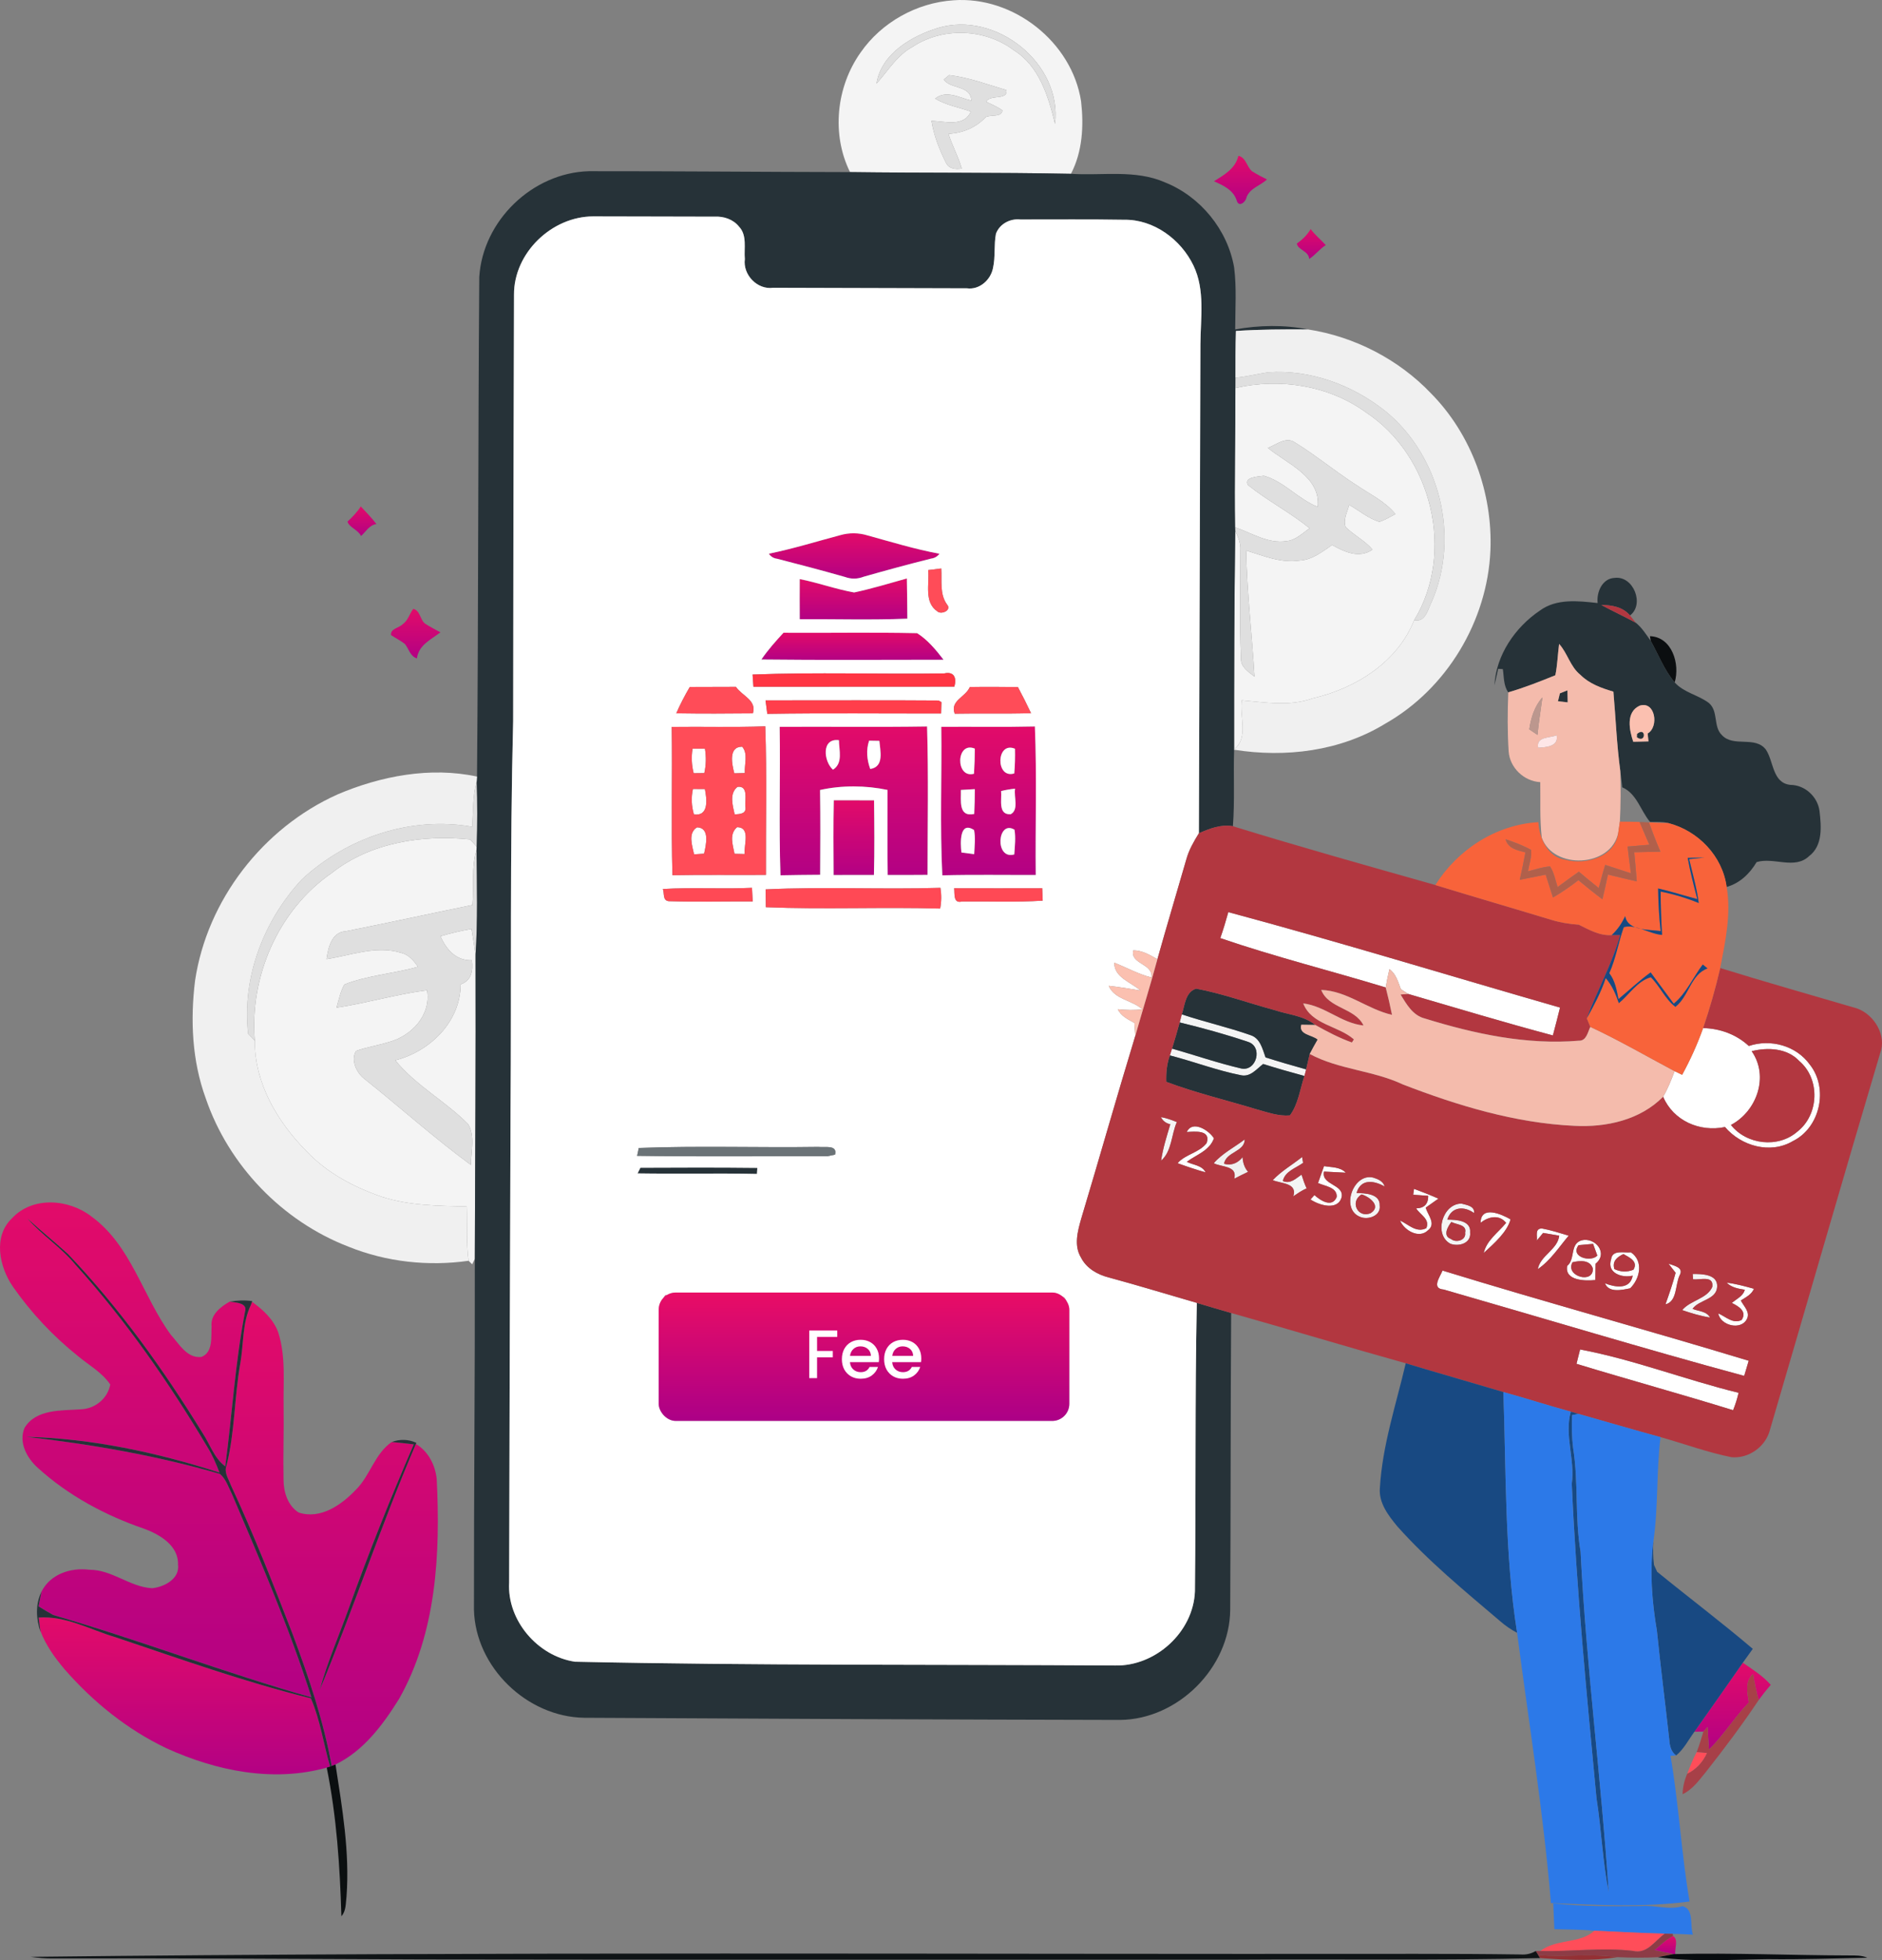 <svg width="220" height="229" viewBox="0 0 220 229" fill="none" xmlns="http://www.w3.org/2000/svg">
<rect x="0" y="0" width="220" height="229" fill="#808080" stroke="none"/>
<g clip-path="url(#clip0_119_908)">
<path d="M100.597 6.14C103.054 2.602 107.162 0.316 111.464 0.033C118.476 -0.475 125.308 4.909 126.376 11.839C126.702 14.706 126.544 17.7 125.193 20.305C116.587 20.132 107.977 20.221 99.366 20.106C97.173 15.676 97.757 10.146 100.597 6.14ZM109.639 3.268C106.52 4.232 103.012 6.292 102.459 9.768C103.801 8.29 104.842 6.471 106.651 5.49C110.181 3.137 115.13 3.32 118.512 5.868C121.484 7.713 122.557 11.278 123.331 14.481C124.193 7.414 116.409 1.218 109.639 3.268ZM110.318 9.291C111.117 10.444 113.484 9.925 113.552 11.755C112.169 11.43 110.617 10.46 109.318 11.519C110.596 12.295 112.095 12.536 113.489 13.034C112.679 14.884 110.444 14.161 108.887 14.119C109.171 15.844 109.813 17.5 110.602 19.052C110.959 19.739 111.743 19.807 112.427 19.692C112.032 18.292 111.301 17.018 110.875 15.629C112.553 15.55 114.089 14.9 115.241 13.674C115.814 13.369 117.129 13.736 117.171 12.892C116.587 12.463 115.909 12.206 115.272 11.881C115.777 10.979 117.818 11.76 117.65 10.528C115.446 9.873 113.247 9.045 110.954 8.772C110.796 8.903 110.475 9.16 110.318 9.291Z" fill="#F4F4F4"/>
<path d="M144.412 45.331C149.603 44.136 155.347 45.022 159.692 48.188C167.371 53.252 170.133 64.539 165.315 72.444C163.363 77.367 158.466 80.423 153.459 81.581C150.771 82.551 147.92 82.058 145.159 81.812C144.885 83.668 145.995 86.215 144.265 87.536C144.265 79.018 144.28 70.499 144.396 61.981C144.712 62.72 145.064 63.469 144.996 64.293C145.001 68.497 144.885 72.706 145.064 76.905C145.017 77.933 145.943 78.483 146.647 79.044C146.353 74.132 145.774 69.231 145.669 64.308C147.694 64.937 149.772 65.813 151.944 65.483C153.401 65.399 154.569 64.455 155.721 63.669C157.194 64.487 158.861 65.278 160.444 64.209C159.55 63.155 158.272 62.536 157.304 61.572C156.978 60.696 157.509 59.821 157.709 58.982C158.882 59.637 159.944 60.565 161.244 60.964C161.901 60.749 162.506 60.382 163.121 60.057C161.901 58.557 160.118 57.734 158.556 56.665C156.11 55.098 153.869 53.226 151.397 51.706C150.35 50.941 149.198 51.958 148.21 52.325C150.487 54.201 154.395 55.68 154.043 59.218C151.765 58.316 150.103 56.251 147.747 55.58C147.137 55.669 145.332 55.737 145.89 56.67C148.173 58.505 150.813 59.863 153.091 61.713C152.249 62.295 151.465 63.113 150.392 63.213C148.236 63.553 146.332 62.269 144.375 61.603C144.28 56.178 144.433 50.757 144.412 45.331Z" fill="#F4F4F4"/>
<path d="M38.767 101.999C43.285 98.429 49.355 97.481 54.962 98.068C55.151 98.283 55.535 98.707 55.725 98.917L55.709 99.242C55.073 101.349 55.414 103.561 55.225 105.727C50.286 106.733 45.363 107.813 40.424 108.793C38.741 108.893 38.378 110.717 38.167 112.049C41.044 111.608 43.995 110.413 46.904 111.32C47.788 111.53 48.366 112.237 48.861 112.945C46.02 113.752 43.001 113.925 40.25 115.016C39.792 115.86 39.598 116.809 39.34 117.721C42.896 117.181 46.352 116.143 49.923 115.687C50.428 118.554 48.108 121.039 45.468 121.731C44.2 122.129 42.88 122.323 41.628 122.774C40.965 123.812 41.67 125.353 42.622 126.056C46.783 129.374 50.749 132.939 55.046 136.095C55.051 134.527 55.562 132.755 54.731 131.335C52.085 128.651 48.587 126.811 46.21 123.87C50.265 122.842 53.837 119.351 53.847 115C55.125 114.549 55.315 113.385 55.157 112.185C53.295 112.243 52.18 110.927 51.485 109.375C52.679 109.019 53.894 108.741 55.12 108.521C55.283 109.559 55.467 110.591 55.588 111.64C55.625 123.45 55.546 135.261 55.504 147.077L55.194 147.701L54.778 147.292C54.494 145.19 54.631 143.061 54.562 140.949C51.238 140.86 47.846 140.854 44.653 139.822C41.365 138.689 38.188 137.012 35.795 134.459C32.418 131.036 29.741 126.512 29.788 121.584C29.152 114.098 32.529 106.303 38.767 101.999Z" fill="#F4F4F4"/>
<path d="M138.148 118.502C140.799 119.388 143.539 120.001 146.18 120.929C147.321 121.291 147.584 122.549 147.936 123.529C149.509 124.032 151.092 124.489 152.686 124.934C152.634 125.128 152.539 125.506 152.486 125.699C150.866 125.264 149.257 124.803 147.658 124.3C146.895 124.882 146.174 125.846 145.08 125.616C142.251 125.06 139.547 124.017 136.754 123.299C136.817 123.099 136.943 122.701 137.006 122.502C139.715 123.278 142.382 124.195 145.128 124.835C146.906 125.165 147.658 122.25 145.875 121.71C143.255 120.829 140.583 120.096 137.901 119.446C137.979 119.131 138.058 118.816 138.148 118.502Z" fill="#F4F4F4"/>
<path d="M135.707 130.506C136.354 130.611 136.964 130.841 137.569 131.088C136.917 132.556 136.996 134.511 135.728 135.596C135.938 134.149 136.386 132.744 136.806 131.345C136.296 131.229 135.928 130.951 135.707 130.506Z" fill="#F4F4F4"/>
<path d="M152.213 135.167C152.244 135.335 152.302 135.675 152.328 135.848C151.487 136.472 150.209 136.818 149.961 137.977C150.861 138.359 151.492 137.657 152.144 137.227C152.318 137.767 152.497 138.318 152.744 138.842C152.176 139.062 151.692 139.424 151.187 139.754C151.681 138.176 149.762 138.291 148.783 137.872C149.788 136.803 151.077 136.074 152.213 135.167Z" fill="#F4F4F4"/>
<path d="M159.003 142.165C156.657 141.263 158.193 136.996 160.523 137.573C161.07 137.741 161.691 137.992 161.859 138.611C160.628 137.914 159.066 137.667 158.577 139.371C159.555 139.397 161.344 139.444 161.281 140.834C161.449 142.029 159.939 142.558 159.003 142.165ZM160.234 141.719C161.528 140.902 160.06 139.79 159.166 139.539C157.735 140.393 158.745 142.38 160.234 141.719Z" fill="#F4F4F4"/>
<path d="M169.544 145.3C167.545 144.21 168.65 140.577 170.854 140.614C171.453 140.781 172.41 140.891 172.316 141.72C171.164 140.876 169.665 140.949 169.186 142.485C170.18 142.49 171.979 142.548 171.853 143.979C171.995 145.258 170.522 145.667 169.544 145.3ZM169.607 144.739C170.191 145.237 171.416 144.902 171.269 144.005C171.506 143.035 170.196 143.077 169.665 142.752C169.244 143.287 168.608 144.393 169.607 144.739Z" fill="#F4F4F4"/>
<path d="M197.874 148.833C198.916 148.827 200.815 148.838 200.73 150.321C200.657 151.857 198.611 151.831 197.853 152.906C198.527 153.199 199.494 153.157 199.894 153.917C198.779 153.744 197.701 153.414 196.644 153.052C197.611 151.894 199.536 151.747 200.162 150.348C200.362 148.932 198.674 149.577 197.906 149.446C197.895 149.289 197.88 148.985 197.874 148.833Z" fill="#F4F4F4"/>
<path d="M109.639 3.268C116.408 1.218 124.193 7.414 123.33 14.481C122.557 11.278 121.484 7.713 118.512 5.868C115.13 3.32 110.181 3.137 106.651 5.49C104.842 6.471 103.8 8.29 102.459 9.768C103.011 6.292 106.52 4.232 109.639 3.268Z" fill="#DFDFDF"/>
<path d="M110.317 9.291C110.475 9.16 110.796 8.904 110.954 8.772C113.247 9.045 115.446 9.873 117.65 10.529C117.818 11.761 115.777 10.979 115.272 11.881C115.909 12.206 116.587 12.463 117.171 12.893C117.129 13.737 115.814 13.37 115.241 13.674C114.089 14.901 112.553 15.551 110.875 15.629C111.301 17.018 112.032 18.292 112.427 19.692C111.743 19.807 110.959 19.739 110.601 19.052C109.812 17.501 109.171 15.844 108.887 14.12C110.444 14.161 112.679 14.885 113.489 13.034C112.095 12.536 110.596 12.295 109.318 11.519C110.617 10.46 112.169 11.43 113.552 11.755C113.484 9.926 111.117 10.445 110.317 9.291Z" fill="#DFDFDF"/>
<path d="M144.417 44.13C145.701 44.005 146.953 43.695 148.226 43.496C153.18 43.15 158.093 44.969 161.949 48.031C168.324 53.231 170.664 62.693 167.387 70.242C166.93 71.128 166.656 72.753 165.315 72.443C170.133 64.538 167.372 53.252 159.692 48.188C155.347 45.022 149.604 44.136 144.412 45.331C144.412 45.032 144.417 44.429 144.417 44.13Z" fill="#DFDFDF"/>
<path d="M148.21 52.325C149.199 51.958 150.351 50.941 151.398 51.706C153.87 53.226 156.111 55.098 158.557 56.665C160.119 57.734 161.902 58.558 163.122 60.057C162.507 60.382 161.902 60.749 161.245 60.964C159.945 60.565 158.883 59.638 157.71 58.982C157.51 59.821 156.979 60.696 157.305 61.572C158.273 62.536 159.551 63.155 160.445 64.209C158.862 65.278 157.194 64.487 155.722 63.669C154.57 64.455 153.402 65.399 151.945 65.483C149.773 65.813 147.695 64.937 145.67 64.308C145.775 69.231 146.354 74.132 146.648 79.044C145.943 78.483 145.018 77.933 145.065 76.905C144.886 72.706 145.002 68.497 144.997 64.293C145.065 63.469 144.713 62.72 144.397 61.981L144.376 61.603C146.333 62.269 148.237 63.553 150.393 63.213C151.466 63.113 152.25 62.295 153.092 61.713C150.814 59.863 148.174 58.505 145.891 56.67C145.333 55.737 147.137 55.669 147.748 55.58C150.104 56.251 151.766 58.316 154.044 59.218C154.396 55.68 150.488 54.201 148.21 52.325Z" fill="#DFDFDF"/>
<path d="M55.199 96.584C55.315 94.802 55.241 92.988 55.725 91.253C55.814 93.806 55.804 96.364 55.725 98.917C55.536 98.707 55.152 98.283 54.962 98.068C49.355 97.481 43.285 98.43 38.767 101.999C32.529 106.303 29.152 114.098 29.788 121.584C29.594 121.38 29.199 120.971 29.005 120.766C28.268 114.177 30.819 107.54 35.295 102.728C40.571 97.842 48.035 95.316 55.199 96.584Z" fill="#DFDFDF"/>
<path d="M55.225 105.727C55.414 103.562 55.072 101.35 55.709 99.242C55.746 103.373 55.856 107.514 55.588 111.64C55.467 110.592 55.283 109.559 55.12 108.521C53.894 108.741 52.679 109.019 51.485 109.375C52.179 110.927 53.294 112.243 55.157 112.185C55.314 113.386 55.125 114.549 53.847 115C53.836 119.351 50.265 122.843 46.209 123.87C48.587 126.811 52.085 128.651 54.73 131.335C55.562 132.756 55.051 134.527 55.046 136.095C50.749 132.939 46.783 129.374 42.622 126.056C41.67 125.354 40.965 123.812 41.628 122.774C42.88 122.324 44.2 122.13 45.468 121.731C48.108 121.039 50.428 118.554 49.923 115.687C46.351 116.143 42.896 117.181 39.34 117.721C39.598 116.809 39.792 115.86 40.25 115.016C43.001 113.926 46.02 113.753 48.86 112.945C48.366 112.238 47.787 111.53 46.904 111.32C43.995 110.413 41.044 111.609 38.167 112.049C38.377 110.717 38.74 108.893 40.423 108.793C45.363 107.813 50.286 106.733 55.225 105.727Z" fill="#DFDFDF"/>
<path d="M144.765 18.202C145.664 18.401 145.727 19.481 146.364 20.011C146.927 20.362 147.511 20.677 148.11 20.965C147.327 21.688 146.111 21.982 145.712 23.051C145.643 23.586 144.807 24.283 144.57 23.429C144.176 22.192 143.008 21.672 141.914 21.174C143.113 20.42 144.418 19.696 144.765 18.202Z" fill="url(#paint0_linear_119_908)"/>
<path d="M153.212 26.758C153.717 27.46 154.406 27.995 154.98 28.634C154.259 29.091 153.749 29.793 153.039 30.254C153.002 29.321 151.682 29.195 151.598 28.446C152.25 27.995 152.813 27.45 153.212 26.758Z" fill="url(#paint1_linear_119_908)"/>
<path d="M42.175 59.165C42.801 59.836 43.443 60.491 44.005 61.22C43.148 61.346 42.785 62.111 42.201 62.62C41.865 61.891 40.855 61.65 40.618 60.937C41.197 60.402 41.749 59.831 42.175 59.165Z" fill="url(#paint2_linear_119_908)"/>
<path d="M89.877 64.684C92.696 64.113 95.442 63.258 98.219 62.519C99.266 62.22 100.376 62.226 101.422 62.551C104.205 63.316 106.972 64.165 109.817 64.689C109.575 65.014 109.254 65.203 108.844 65.256C106.209 65.916 103.579 66.629 100.965 67.374C100.234 67.656 99.508 67.667 98.782 67.405C96.147 66.655 93.501 65.958 90.85 65.277C90.429 65.224 90.103 65.025 89.877 64.684Z" fill="url(#paint3_linear_119_908)"/>
<path d="M99.845 69.214C101.922 68.773 103.963 68.144 106.009 67.578C106.046 69.14 106.046 70.708 106.067 72.275C101.88 72.448 97.678 72.317 93.486 72.338C93.48 70.776 93.475 69.214 93.486 67.651C95.632 68.071 97.694 68.831 99.845 69.214Z" fill="url(#paint4_linear_119_908)"/>
<path d="M48.308 71.133C49.103 71.295 49.092 72.354 49.655 72.831C50.239 73.219 50.87 73.534 51.485 73.874C50.36 74.734 48.955 75.337 48.734 76.915C47.951 76.674 47.788 75.809 47.335 75.232C46.825 74.839 46.246 74.546 45.71 74.194C45.626 73.429 46.646 73.366 47.067 72.926C47.688 72.517 47.867 71.704 48.308 71.133Z" fill="url(#paint5_linear_119_908)"/>
<path d="M91.587 73.922C96.789 73.959 102.001 73.854 107.203 73.969C108.429 74.734 109.412 75.924 110.296 77.072C103.2 77.078 96.1 77.125 89.004 77.046C89.767 75.93 90.666 74.918 91.587 73.922Z" fill="url(#paint6_linear_119_908)"/>
<path d="M91.14 84.909C96.883 84.878 102.627 84.956 108.371 84.867C108.545 90.644 108.429 96.426 108.429 102.208C106.877 102.224 105.32 102.224 103.769 102.219C103.721 98.906 103.753 95.593 103.753 92.285C101.202 91.745 98.409 91.724 95.863 92.29C95.91 95.593 95.895 98.895 95.874 102.198C94.327 102.214 92.781 102.219 91.234 102.256C91.034 96.479 91.234 90.691 91.14 84.909ZM97.373 89.921C98.572 89.166 98.078 87.64 98.067 86.471C95.984 86.199 96.279 88.961 97.373 89.921ZM101.596 86.529C101.223 87.625 101.339 88.762 101.728 89.837C103.385 89.585 102.896 87.735 102.796 86.55C102.496 86.545 101.896 86.534 101.596 86.529Z" fill="url(#paint7_linear_119_908)"/>
<path d="M110.033 84.909C113.678 84.883 117.329 84.951 120.974 84.867C121.21 90.644 121.016 96.437 121.074 102.219C117.434 102.235 113.794 102.166 110.154 102.261C109.865 96.489 110.107 90.691 110.033 84.909ZM113.857 90.392C113.92 89.412 113.952 88.437 113.952 87.457C111.743 86.539 111.648 90.995 113.857 90.392ZM118.565 90.356C118.649 89.396 118.67 88.437 118.649 87.473C116.434 86.539 116.34 91.037 118.565 90.356ZM112.327 92.285C112.358 93.496 111.99 95.488 113.883 95.09C113.931 94.125 113.952 93.155 113.952 92.191C113.405 92.217 112.863 92.253 112.327 92.285ZM117.024 92.416C117.129 93.365 116.619 95.226 118.149 95.121C119.138 94.586 118.486 93.071 118.659 92.138C118.102 92.191 117.56 92.28 117.024 92.416ZM112.39 99.593C112.884 99.655 113.378 99.718 113.878 99.787C113.92 98.848 114.041 97.899 113.868 96.971C112.132 95.839 112.258 98.539 112.39 99.593ZM118.565 99.818C118.628 98.859 118.749 97.889 118.591 96.93C116.571 95.719 116.25 100.484 118.565 99.818Z" fill="url(#paint8_linear_119_908)"/>
<path d="M97.468 93.49C99.035 93.485 100.603 93.49 102.175 93.496C102.207 96.405 102.239 99.314 102.16 102.219C100.587 102.219 99.014 102.219 97.447 102.224C97.431 99.309 97.405 96.4 97.468 93.49Z" fill="url(#paint9_linear_119_908)"/>
<path d="M1.39 142.337C3.799 139.721 8.054 140.062 10.705 142.128C15.36 145.524 16.686 151.464 19.968 155.93C20.93 156.994 21.877 158.719 23.539 158.525C24.933 158.001 24.665 156.145 24.733 154.95C24.581 153.571 25.801 152.664 26.848 152.061C27.516 152.172 28.989 152.172 28.642 153.251C27.49 159.217 27.132 165.288 26.332 171.306C25.023 170.346 24.555 168.721 23.687 167.421C19.105 159.982 13.982 152.827 7.939 146.494C6.387 145.095 4.772 143.779 3.226 142.374C4.94 144.324 7.171 145.734 8.817 147.742C14.708 154.268 19.758 161.513 24.25 169.057C24.828 169.99 25.265 171.002 25.659 172.034C18.358 169.691 10.758 168.045 3.078 167.856C10.721 168.726 18.322 170.047 25.717 172.192C26.438 172.815 26.722 173.78 27.142 174.608C30.467 182.409 33.833 190.204 36.405 198.292C26.243 195.425 16.354 191.609 6.213 188.668C5.635 188.343 5.067 188.012 4.509 187.661C4.593 187.237 4.762 186.377 4.846 185.952C5.866 183.903 8.254 183.106 10.421 183.384C13.072 183.357 15.171 185.402 17.78 185.543C19.189 185.407 21.041 184.443 20.809 182.77C20.878 180.548 18.637 179.237 16.802 178.577C12.273 177.025 7.965 174.703 4.409 171.473C3.141 170.325 2.153 168.517 2.868 166.808C4.236 164.58 7.171 164.811 9.448 164.643C11.11 164.58 12.578 163.4 12.888 161.744C11.925 160.323 10.4 159.5 9.111 158.42C6.203 156.098 3.62 153.346 1.495 150.295C-0.072 148.009 -0.84 144.455 1.39 142.337Z" fill="url(#paint10_linear_119_908)"/>
<path d="M77.78 151.307C93.039 151.05 108.324 151.506 123.599 151.443C124.803 151.16 124.845 152.581 124.793 153.398C124.698 157.246 124.877 161.099 124.672 164.936C124.53 165.104 124.241 165.44 124.099 165.602C114.799 165.707 105.5 165.571 96.2 165.571C89.993 165.099 83.702 165.723 77.538 165.178C77.064 161.655 77.538 158.038 77.364 154.478C77.496 153.451 77.043 152.151 77.78 151.307ZM89.951 156.565C89.883 158.006 89.799 159.453 89.899 160.895C90.951 161.665 90.845 159.904 91.003 159.327C91.419 159.296 92.245 159.233 92.66 159.196C92.376 158.342 91.324 158.656 90.782 158.122C90.619 156.701 92.755 157.865 92.65 156.481C91.745 156.444 90.845 156.455 89.951 156.565ZM102.044 156.617C102.023 158.027 101.939 159.443 102.017 160.853C102.991 161.775 103.043 160.019 103.122 159.437C103.901 159.306 105.163 159.228 105.126 158.158C105.426 156.423 103.233 156.192 102.044 156.617ZM93.044 159.18C92.697 160.937 95.106 161.733 96.195 160.58C95.448 160.465 94.706 160.37 93.965 160.292C94.233 159.589 94.291 158.866 94.143 158.132C94.364 158.127 94.817 158.127 95.038 158.122C94.98 158.483 94.864 159.201 94.806 159.563C95.132 159.448 95.774 159.217 96.1 159.102C96.195 157.157 92.855 157.236 93.044 159.18ZM96.716 158.682C95.679 160.339 98.578 162.121 99.514 160.481C99.035 160.433 98.083 160.334 97.604 160.281L97.404 159.469C98.141 159.437 98.883 159.406 99.619 159.38C100.098 157.576 97.073 156.953 96.716 158.682ZM106.036 157.99C106.415 158.032 107.172 158.122 107.546 158.163C107.504 158.955 108.103 161.272 106.509 160.308C106.536 159.972 106.583 159.306 106.604 158.971C105.71 159.233 105.147 160.318 106.047 160.973C106.867 161.089 107.703 160.979 108.529 160.963C108.492 160.15 108.456 159.338 108.424 158.53C108.708 158.562 109.287 158.625 109.576 158.656C110.039 160.024 110.659 161.487 109.25 162.52C109.508 162.467 110.023 162.368 110.281 162.321C111.364 161.031 111.622 159.207 112.369 157.697C111.138 157.566 111.217 159.149 110.544 159.841C110.286 159.128 110.06 158.41 109.728 157.734C109.103 157.456 108.677 158.053 108.177 158.279C107.872 157.403 106.63 157.55 106.036 157.99Z" fill="url(#paint11_linear_119_908)"/>
<path d="M29.336 152.424L29.462 152.083C30.73 153 31.939 154.101 32.502 155.595C33.449 158.458 33.091 161.508 33.154 164.47C33.191 167.27 33.086 170.064 33.144 172.863C33.149 174.305 33.628 175.883 34.911 176.7C37.478 177.539 39.919 175.804 41.602 174.037C43.28 172.381 43.795 169.833 45.794 168.46C46.651 168.533 47.514 168.633 48.371 168.737C45.647 175.007 43.117 181.371 40.802 187.809C39.661 191.012 38.278 194.136 37.378 197.417C41.334 187.924 44.553 178.142 48.619 168.69C50.065 169.555 50.87 171.133 51.049 172.769C51.485 181.481 51.044 190.718 46.641 198.487C44.768 201.491 42.491 204.563 39.219 206.13L38.772 206.308C37.82 201.04 36.095 195.955 34.227 190.954C31.95 185.072 29.641 179.196 26.974 173.476C26.716 172.769 26.175 172.024 26.469 171.248C27.474 167.306 27.384 163.202 28.1 159.212C28.5 156.943 28.31 154.547 29.336 152.424Z" fill="url(#paint12_linear_119_908)"/>
<path d="M4.52 188.967C7.702 188.752 10.532 190.387 13.488 191.263C21.051 193.795 28.589 196.505 36.342 198.408C37.441 200.955 37.815 203.729 38.588 206.376L38.194 206.502C31.934 208.253 25.249 206.879 19.452 204.237C14.897 202.072 10.905 198.848 7.597 195.068C6.429 193.695 5.351 192.211 4.714 190.508C4.667 190.12 4.572 189.349 4.52 188.967Z" fill="url(#paint13_linear_119_908)"/>
<path d="M198.074 202.302C199.973 199.629 201.851 196.94 203.729 194.245C204.87 195.037 206.069 195.776 206.995 196.83C206.495 197.406 206.027 197.999 205.58 198.612C205.307 197.611 205.101 196.588 204.923 195.571C203.939 196.468 204.265 197.747 204.433 198.895C202.761 200.625 201.498 202.706 199.778 204.394C199.71 203.513 199.657 202.633 199.61 201.757C199.489 201.893 199.242 202.161 199.121 202.292C198.858 202.297 198.337 202.302 198.074 202.302Z" fill="url(#paint14_linear_119_908)"/>
<path d="M193.397 227.817C194.097 227.246 194.755 226.58 195.57 226.171C196.243 226.601 195.743 227.618 195.833 228.284L195.643 228.289C194.886 228.147 194.139 227.979 193.397 227.817Z" fill="url(#paint15_linear_119_908)"/>
<path d="M56.025 32.362C56.435 25.788 62.231 20.179 68.843 20.001C79.016 19.99 89.194 20.09 99.366 20.106C107.977 20.221 116.587 20.132 125.192 20.305C128.843 20.546 132.709 19.781 136.17 21.301C140.33 22.957 143.497 26.837 144.265 31.24C144.57 33.641 144.391 36.068 144.391 38.485C147.184 37.981 150.119 37.929 152.907 38.485C150.093 38.464 147.279 38.48 144.475 38.663C144.412 40.487 144.423 42.306 144.417 44.131C144.417 44.429 144.412 45.032 144.412 45.331C144.433 50.757 144.281 56.177 144.375 61.603L144.396 61.98C144.281 70.499 144.265 79.017 144.265 87.536V87.588C144.17 90.566 144.349 93.554 144.123 96.526C142.724 96.275 141.398 96.804 140.146 97.344C140.215 78.305 140.273 59.265 140.325 40.225C140.341 37.158 140.893 33.887 139.51 31.015C138.042 27.974 134.871 25.615 131.404 25.673C127.365 25.605 123.325 25.647 119.286 25.641C118.086 25.505 116.85 26.155 116.424 27.303C116.166 28.629 116.377 30.003 116.077 31.319C115.809 32.708 114.483 33.887 113.026 33.683C105.478 33.678 97.93 33.625 90.382 33.62C88.526 33.882 86.821 32.094 87.069 30.27C86.953 29.007 87.363 27.492 86.385 26.47C85.706 25.62 84.591 25.248 83.529 25.311C78.795 25.316 74.066 25.274 69.337 25.28C64.488 25.29 60.054 29.557 60.085 34.432C60.033 51.035 59.996 67.642 59.985 84.249C59.596 99.446 59.791 114.664 59.68 129.872C59.617 148.209 59.554 166.541 59.517 184.878C59.265 189.313 62.868 193.496 67.223 194.131C88.247 194.592 109.297 194.435 130.331 194.571C135.081 194.692 139.51 190.655 139.683 185.906C139.81 174.677 139.678 163.443 139.904 152.209C141.24 152.602 142.576 153.011 143.918 153.388C143.844 164.942 143.87 176.501 143.807 188.06C143.76 194.812 137.711 200.872 130.92 200.93C110.049 200.888 89.172 200.794 68.301 200.678C61.59 200.584 55.562 194.755 55.404 188.045C55.393 174.389 55.53 160.733 55.504 147.077C55.546 135.261 55.625 123.45 55.588 111.64C55.856 107.514 55.746 103.373 55.709 99.242L55.725 98.917C55.804 96.364 55.814 93.806 55.725 91.253L55.762 90.723C55.93 71.275 55.877 51.816 56.025 32.362Z" fill="#263238"/>
<path d="M186.759 70.451C186.612 69.178 187.301 67.558 188.763 67.511C190.946 67.249 192.272 70.603 190.541 71.904C189.705 70.908 188.427 70.682 187.196 70.682C188.521 71.4 189.894 72.024 191.22 72.753C191.93 73.319 192.424 74.116 192.955 74.855C193.876 76.48 194.539 78.278 195.764 79.72C196.837 80.925 198.526 81.182 199.777 82.136C200.898 83.111 200.246 84.888 201.287 85.879C202.639 87.347 205.195 85.921 206.437 87.588C207.352 88.962 207.183 91.478 209.293 91.693C211.002 91.709 212.48 93.077 212.696 94.749C212.901 96.547 213.106 98.78 211.476 100.017C209.787 101.627 207.352 100.101 205.342 100.715C204.543 102.062 203.381 103.184 201.839 103.619C201.361 100.012 198.505 97.045 195.012 96.154C194.318 95.976 193.587 96.044 192.887 96.023C191.767 94.697 191.341 92.71 189.631 91.976C189.547 91.331 189.505 90.686 189.405 90.047C188.984 86.98 188.874 83.882 188.6 80.8C187.212 80.391 185.791 79.887 184.745 78.839C183.556 77.895 183.251 76.323 182.257 75.227C182.094 76.443 182.062 77.68 181.815 78.886C180.011 79.62 178.191 80.338 176.313 80.883C175.745 80.087 175.819 79.075 175.677 78.168L175.135 78.136C174.998 78.776 174.851 79.416 174.698 80.055C174.882 76.543 177.113 73.277 180 71.337C181.952 69.896 184.492 70.205 186.759 70.451ZM191.661 82.446C190.031 83.206 190.457 85.282 190.92 86.655C191.509 86.634 192.103 86.624 192.703 86.613C192.682 86.382 192.629 85.921 192.603 85.691C193.96 84.92 193.497 81.832 191.661 82.446Z" fill="#263238"/>
<path d="M182.346 80.999C182.567 80.915 183.009 80.737 183.23 80.647C183.235 80.999 183.256 81.701 183.262 82.052C182.977 82.021 182.404 81.958 182.12 81.927C182.178 81.696 182.288 81.235 182.346 80.999Z" fill="#263238"/>
<path d="M191.357 85.743C192.445 84.805 192.44 86.944 191.341 86.131L191.357 85.743Z" fill="#263238"/>
<path d="M138.147 118.502C138.505 117.459 138.552 115.875 139.836 115.498C142.944 116.085 145.937 117.181 148.993 118.004C150.587 118.544 152.402 118.638 153.754 119.739C153.343 119.734 152.528 119.723 152.118 119.713C151.776 120.898 153.406 120.887 154.027 121.448C153.706 122.004 153.396 122.565 153.101 123.131C152.996 123.582 152.786 124.483 152.686 124.934C151.092 124.488 149.509 124.032 147.936 123.529C147.584 122.549 147.321 121.291 146.179 120.929C143.539 120.001 140.798 119.388 138.147 118.502Z" fill="#263238"/>
<path d="M137.9 119.445C140.583 120.095 143.255 120.829 145.874 121.71C147.657 122.25 146.905 125.165 145.127 124.834C142.381 124.195 139.715 123.277 137.006 122.502C137.321 121.49 137.621 120.468 137.9 119.445Z" fill="#263238"/>
<path d="M136.754 123.298C139.547 124.016 142.25 125.059 145.08 125.615C146.174 125.846 146.895 124.881 147.658 124.299C149.257 124.802 150.866 125.264 152.486 125.699C151.96 127.24 151.781 128.97 150.787 130.307C149.446 130.422 148.163 129.945 146.895 129.599C143.376 128.53 139.784 127.68 136.333 126.386C136.301 125.337 136.391 124.289 136.754 123.298Z" fill="#263238"/>
<path d="M74.86 136.425C79.415 136.404 83.976 136.388 88.531 136.441L88.484 137.143C83.834 137.043 79.184 137.154 74.534 137.08C74.613 136.918 74.776 136.587 74.86 136.425Z" fill="#263238"/>
<path d="M3.225 142.375C4.772 143.78 6.387 145.096 7.938 146.495C13.982 152.828 19.105 159.984 23.686 167.422C24.554 168.722 25.023 170.347 26.332 171.307C27.132 165.289 27.489 159.218 28.641 153.253C28.988 152.173 27.516 152.173 26.848 152.063C27.721 151.911 28.605 151.879 29.488 152L29.336 152.424C28.31 154.547 28.499 156.943 28.099 159.213C27.384 163.202 27.474 167.307 26.469 171.249C26.174 172.025 26.716 172.769 26.974 173.477C29.641 179.196 31.95 185.073 34.227 190.954C36.095 195.955 37.82 201.04 38.772 206.309L38.588 206.377C37.815 203.73 37.441 200.957 36.342 198.409C28.589 196.506 21.051 193.796 13.488 191.264C10.531 190.388 7.702 188.753 4.519 188.968C4.572 189.35 4.667 190.121 4.714 190.509L4.735 190.666C4.22 189.135 4.114 187.437 4.845 185.953C4.761 186.378 4.593 187.238 4.509 187.662C5.066 188.014 5.634 188.344 6.213 188.669C16.354 191.61 26.243 195.426 36.405 198.293C33.833 190.205 30.466 182.41 27.142 174.609C26.721 173.781 26.437 172.816 25.717 172.193C18.321 170.049 10.721 168.728 3.078 167.857C10.758 168.046 18.358 169.692 25.659 172.035C25.264 171.003 24.828 169.991 24.249 169.058C19.757 161.514 14.708 154.27 8.817 147.743C7.17 145.735 4.94 144.325 3.225 142.375Z" fill="#263238"/>
<path d="M45.794 168.46C46.735 168.109 47.761 168.135 48.676 168.559L48.618 168.691C44.552 178.142 41.333 187.924 37.378 197.418C38.277 194.136 39.661 191.012 40.802 187.809C43.117 181.371 45.647 175.007 48.371 168.738C47.514 168.633 46.651 168.533 45.794 168.46Z" fill="#263238"/>
<path d="M60.086 34.433C60.054 29.557 64.488 25.29 69.338 25.28C74.066 25.274 78.795 25.316 83.529 25.311C84.591 25.248 85.707 25.62 86.385 26.47C87.363 27.492 86.953 29.007 87.069 30.27C86.822 32.095 88.526 33.882 90.382 33.62C97.93 33.625 105.479 33.678 113.026 33.683C114.483 33.887 115.809 32.708 116.077 31.319C116.377 30.003 116.167 28.63 116.424 27.303C116.85 26.155 118.087 25.505 119.286 25.642C123.325 25.647 127.365 25.605 131.405 25.673C134.871 25.615 138.043 27.974 139.51 31.015C140.893 33.887 140.341 37.159 140.325 40.225C140.273 59.265 140.215 78.305 140.147 97.344C139.557 98.298 138.984 99.284 138.684 100.374C137.564 104.269 136.391 108.154 135.297 112.059C134.419 111.566 133.519 111.021 132.483 111.021C132.083 112.651 134.803 112.531 134.608 114.198C133.083 113.81 131.704 113.039 130.253 112.463C130.242 114.203 132.209 114.738 133.314 115.718C132.078 115.508 130.847 115.309 129.606 115.168C130.279 116.772 132.341 116.824 133.54 117.915C132.588 118.035 131.62 118.004 130.668 117.904C131.042 118.717 131.867 119.084 132.604 119.503C132.63 119.88 132.683 120.63 132.714 121.007C130.547 128.105 128.533 135.25 126.392 142.364C125.976 143.821 125.508 145.525 126.371 146.925C127.007 148.178 128.291 148.906 129.616 149.242C133.061 150.175 136.475 151.218 139.905 152.209C139.678 163.443 139.81 174.677 139.684 185.906C139.51 190.655 135.081 194.692 130.332 194.571C109.297 194.435 88.247 194.592 67.223 194.131C62.868 193.497 59.265 189.313 59.517 184.878C59.554 166.541 59.617 148.209 59.68 129.872C59.791 114.664 59.596 99.446 59.986 84.249C59.996 67.642 60.033 51.035 60.086 34.433ZM89.878 64.685C90.104 65.026 90.43 65.225 90.851 65.278C93.502 65.959 96.147 66.656 98.783 67.406C99.508 67.668 100.234 67.658 100.965 67.375C103.58 66.63 106.21 65.917 108.845 65.257C109.255 65.204 109.576 65.016 109.818 64.691C106.972 64.166 104.206 63.317 101.423 62.552C100.376 62.227 99.266 62.221 98.22 62.52C95.443 63.259 92.697 64.114 89.878 64.685ZM108.498 66.599C108.666 68.192 107.987 70.336 109.555 71.411C110.007 71.857 111.296 71.301 110.712 70.63C109.813 69.398 110.128 67.836 110.028 66.41C109.644 66.457 108.882 66.552 108.498 66.599ZM99.845 69.215C97.694 68.832 95.632 68.072 93.486 67.652C93.475 69.215 93.481 70.777 93.486 72.339C97.678 72.318 101.881 72.449 106.068 72.276C106.047 70.709 106.047 69.141 106.01 67.579C103.964 68.145 101.923 68.774 99.845 69.215ZM91.587 73.922C90.667 74.918 89.767 75.93 89.004 77.046C96.1 77.125 103.201 77.078 110.297 77.073C109.413 75.925 108.429 74.735 107.204 73.969C102.002 73.854 96.789 73.959 91.587 73.922ZM87.974 78.803C88 79.159 88.047 79.872 88.073 80.228C95.906 80.207 103.732 80.239 111.564 80.213C111.854 79.206 111.533 78.409 110.381 78.671C102.917 78.782 95.427 78.514 87.974 78.803ZM80.631 80.255C80.047 81.251 79.516 82.278 79.053 83.332C82.035 83.379 85.023 83.368 88.01 83.337C88.489 81.801 86.737 81.293 86.027 80.239C84.228 80.239 82.43 80.255 80.631 80.255ZM113.368 80.26C112.858 81.466 111.038 81.822 111.601 83.379C114.578 83.321 117.555 83.41 120.527 83.316C120.043 82.289 119.528 81.272 118.991 80.265C117.119 80.244 115.241 80.228 113.368 80.26ZM89.488 81.822C89.552 82.341 89.62 82.871 89.694 83.395C96.463 83.285 103.238 83.368 110.013 83.353C110.023 83.022 110.039 82.357 110.049 82.026L109.718 81.838C102.98 81.785 96.232 81.832 89.488 81.822ZM78.522 84.92C78.606 90.692 78.443 96.474 78.606 102.246C82.246 102.177 85.891 102.235 89.536 102.209C89.509 96.427 89.657 90.634 89.457 84.852C85.812 84.983 82.167 84.873 78.522 84.92ZM91.14 84.91C91.235 90.692 91.035 96.479 91.235 102.256C92.781 102.219 94.328 102.214 95.874 102.198C95.895 98.896 95.911 95.593 95.863 92.291C98.409 91.725 101.202 91.746 103.753 92.285C103.753 95.593 103.722 98.906 103.769 102.219C105.321 102.225 106.878 102.225 108.429 102.209C108.429 96.427 108.545 90.645 108.371 84.868C102.628 84.957 96.884 84.878 91.14 84.91ZM110.034 84.91C110.107 90.692 109.865 96.49 110.155 102.261C113.794 102.167 117.434 102.235 121.074 102.219C121.016 96.437 121.211 90.645 120.974 84.868C117.329 84.952 113.679 84.883 110.034 84.91ZM97.468 93.491C97.404 96.401 97.431 99.31 97.447 102.225C99.014 102.219 100.587 102.219 102.16 102.219C102.238 99.315 102.207 96.406 102.175 93.496C100.603 93.491 99.035 93.486 97.468 93.491ZM77.485 103.86C77.685 104.343 77.427 105.202 78.174 105.281C81.441 105.38 84.718 105.297 87.989 105.312C87.968 104.914 87.926 104.117 87.905 103.719C84.434 103.881 80.957 103.645 77.485 103.86ZM89.499 103.902C89.509 104.421 89.52 105.464 89.525 105.983C96.311 106.261 103.112 105.947 109.902 106.141C110.06 105.339 110.065 104.526 109.934 103.719C103.127 103.928 96.3 103.572 89.499 103.902ZM111.538 103.766C111.617 104.363 111.396 105.595 112.448 105.318C115.593 105.281 118.749 105.428 121.889 105.218C121.874 104.856 121.842 104.133 121.832 103.766C118.397 103.776 114.967 103.776 111.538 103.766ZM74.671 134.113C74.624 134.344 74.529 134.8 74.477 135.03C81.898 135.14 89.325 135.062 96.747 135.072C96.963 135.03 97.399 134.936 97.615 134.889C97.925 133.694 96.363 134.081 95.669 133.987C88.668 134.092 81.656 133.84 74.671 134.113ZM74.861 136.425C74.776 136.587 74.613 136.918 74.534 137.08C79.184 137.153 83.834 137.043 88.484 137.143L88.531 136.44C83.976 136.388 79.416 136.404 74.861 136.425ZM77.78 151.307C77.043 152.151 77.496 153.451 77.364 154.479C77.538 158.038 77.064 161.655 77.538 165.178C83.703 165.723 89.993 165.1 96.2 165.571C105.5 165.571 114.799 165.708 124.099 165.603C124.241 165.44 124.53 165.105 124.672 164.937C124.877 161.1 124.698 157.247 124.793 153.399C124.845 152.581 124.803 151.161 123.599 151.444C108.324 151.507 93.039 151.05 77.78 151.307Z" fill="white"/>
<path d="M97.373 89.921C96.279 88.962 95.985 86.199 98.068 86.472C98.078 87.641 98.573 89.166 97.373 89.921Z" fill="white"/>
<path d="M101.597 86.529C101.897 86.534 102.496 86.545 102.796 86.55C102.896 87.735 103.385 89.585 101.728 89.837C101.339 88.763 101.223 87.625 101.597 86.529Z" fill="white"/>
<path d="M80.962 87.463C81.325 87.463 82.046 87.463 82.404 87.463C82.561 88.417 82.546 89.371 82.33 90.315C82.02 90.32 81.399 90.325 81.089 90.33C80.852 89.387 80.799 88.422 80.962 87.463Z" fill="white"/>
<path d="M85.838 90.341C85.57 89.314 85.107 87.227 86.758 87.232C87.479 88.066 86.995 89.303 87.069 90.31C86.764 90.315 86.148 90.331 85.838 90.341Z" fill="white"/>
<path d="M113.857 90.393C111.648 90.995 111.743 86.54 113.952 87.457C113.952 88.437 113.92 89.412 113.857 90.393Z" fill="white"/>
<path d="M118.565 90.356C116.34 91.037 116.434 86.54 118.649 87.473C118.67 88.437 118.649 89.397 118.565 90.356Z" fill="white"/>
<path d="M81.005 92.17C81.352 92.17 82.051 92.18 82.398 92.18C82.625 93.334 82.903 95.378 81.12 95.147C80.831 94.167 80.784 93.161 81.005 92.17Z" fill="white"/>
<path d="M85.88 95.143C85.653 94.099 85.217 92.71 86.211 91.924C87.5 91.756 87.068 93.423 87.126 94.183C87.3 95.08 86.542 95.101 85.88 95.143Z" fill="white"/>
<path d="M112.327 92.286C112.864 92.254 113.405 92.218 113.952 92.191C113.952 93.156 113.931 94.126 113.884 95.09C111.99 95.489 112.359 93.497 112.327 92.286Z" fill="white"/>
<path d="M117.024 92.416C117.561 92.28 118.103 92.191 118.66 92.139C118.487 93.072 119.139 94.587 118.15 95.121C116.619 95.226 117.129 93.365 117.024 92.416Z" fill="white"/>
<path d="M81.136 99.808C80.92 98.807 80.383 97.302 81.488 96.652C83.029 96.7 82.524 98.749 82.303 99.73C82.014 99.751 81.43 99.787 81.136 99.808Z" fill="white"/>
<path d="M85.864 99.745C85.67 98.713 85.201 97.454 86.159 96.637C87.795 96.647 86.921 98.76 87.053 99.772C86.758 99.766 86.164 99.751 85.864 99.745Z" fill="white"/>
<path d="M112.39 99.594C112.259 98.54 112.132 95.84 113.868 96.972C114.042 97.9 113.921 98.849 113.879 99.787C113.379 99.719 112.885 99.656 112.39 99.594Z" fill="white"/>
<path d="M118.565 99.819C116.251 100.485 116.571 95.719 118.591 96.93C118.749 97.89 118.628 98.86 118.565 99.819Z" fill="white"/>
<path d="M143.587 106.56C156.573 110.04 169.434 113.998 182.363 117.71C182.094 118.795 181.816 119.885 181.526 120.965C175.856 119.45 170.233 117.762 164.605 116.116C164.39 115.975 163.969 115.697 163.753 115.555C163.438 114.706 163.19 113.783 162.422 113.217C162.249 113.925 162.107 114.638 161.986 115.361C155.553 113.406 149.01 111.776 142.65 109.595C142.998 108.594 143.303 107.582 143.587 106.56Z" fill="white"/>
<path d="M196.638 125.563C197.595 123.812 198.421 121.987 199.089 120.105C201.077 120.153 202.971 120.845 204.433 122.197C206.984 121.337 209.972 122.16 211.56 124.367C213.77 127.146 212.786 131.743 209.567 133.316C206.942 134.862 203.55 133.892 201.645 131.664C198.705 132.288 195.612 130.936 194.413 128.126C194.971 127.182 195.37 126.16 195.754 125.138C195.975 125.243 196.417 125.458 196.638 125.563ZM204.765 122.805C206.816 125.741 205.375 129.819 202.34 131.423C204.17 133.735 207.852 134.165 210.098 132.21C212.649 130.233 212.802 126.05 210.324 123.948C208.909 122.443 206.653 122.333 204.765 122.805Z" fill="white"/>
<path d="M138.732 132.247C139.379 130.831 141.304 132.021 141.903 132.981C141.398 134.433 139.862 134.889 138.732 135.728C139.457 136.11 140.53 136.126 140.925 136.959C139.815 136.645 138.732 136.283 137.653 135.89C138.584 134.826 140.189 134.674 141.056 133.536C141.577 131.969 139.673 132.194 138.732 132.247Z" fill="white"/>
<path d="M154.775 136.23C155.643 136.388 156.658 136.304 157.32 137.001C156.468 136.949 155.616 136.907 154.769 136.87C154.417 138.458 157.115 138.327 156.837 139.842C156.405 141.483 154.207 140.812 153.191 140.125C153.307 140 153.539 139.743 153.654 139.617C154.343 140.246 155.732 141.153 156.258 139.832C156.321 138.684 154.859 138.574 154.075 138.207C154.301 137.546 154.538 136.886 154.775 136.23Z" fill="white"/>
<path d="M165.294 138.889C166.251 139.24 167.203 139.617 168.145 140.031C167.65 140.383 167.151 140.734 166.656 141.085C166.898 141.94 167.913 142.972 166.93 143.727C165.878 144.765 164.142 143.738 163.658 142.59C164.647 143.04 165.562 144.073 166.735 143.481C167.188 142.401 166.004 141.929 165.547 141.169C166.488 141.148 166.961 140.661 166.956 139.701C166.514 139.67 165.636 139.607 165.199 139.575C165.22 139.402 165.268 139.062 165.294 138.889Z" fill="white"/>
<path d="M173.079 142.846C173.105 140.771 175.535 141.845 176.577 142.453C176.172 143.958 174.636 145.279 173.447 146.374C173.789 144.886 175.146 143.984 176.061 142.862C175.236 141.829 173.973 142.144 173.079 142.846Z" fill="white"/>
<path d="M179.649 144.922C179.733 144.398 179.386 143.523 180.243 143.518C181.306 143.712 182.337 144.047 183.373 144.356C182.231 145.709 181.243 147.261 179.765 148.267C180.075 146.647 182.095 145.976 182.268 144.356C181.637 144.251 181.006 144.141 180.385 144.037C180.133 144.33 179.891 144.624 179.649 144.922Z" fill="white"/>
<path d="M184.861 144.906C186.465 144.492 188.048 146.405 186.518 147.632C186.502 148.266 186.497 148.901 186.491 149.54C185.318 149.661 182.878 149.635 183.199 147.894C184.182 147.082 183.483 145.347 184.861 144.906ZM184.529 145.467C183.504 146.841 185.965 147.501 186.723 146.683C186.602 146.343 186.355 145.656 186.228 145.315C185.808 145.352 184.956 145.43 184.529 145.467ZM183.819 147.464C182.915 149.105 186.313 150.054 186.197 148.188C185.86 147.15 184.666 147.26 183.819 147.464Z" fill="white"/>
<path d="M188.333 147.13C188.464 145.95 189.837 146.396 190.647 146.302C192.151 147.334 191.715 149.379 190.563 150.506C189.632 150.7 188.059 151.067 187.617 149.924C188.759 150.38 190.557 150.705 190.857 149.027C189.611 149.331 187.801 148.729 188.333 147.13ZM188.717 148.262C189.453 148.608 190.195 148.634 190.947 148.335C191.541 147.345 190.426 146.883 189.774 146.506C189.027 146.852 188.432 147.345 188.717 148.262Z" fill="white"/>
<path d="M195.044 147.633C195.638 147.858 196.858 148.052 196.354 148.97C195.812 150.049 196.08 152.052 194.691 152.377C195.123 151.161 195.549 149.939 195.875 148.692C195.67 148.43 195.249 147.9 195.044 147.633Z" fill="white"/>
<path d="M168.771 150.652C167.288 150.537 168.324 149.189 168.629 148.435C180.511 152.088 192.525 155.359 204.417 158.971C204.286 159.412 204.023 160.298 203.891 160.738C192.135 157.561 180.479 154.017 168.771 150.652Z" fill="white"/>
<path d="M201.845 149.85C202.923 149.981 203.98 150.269 205.032 150.563C204.748 151.234 204.075 151.559 203.497 151.926C203.823 152.591 204.606 153.257 204.222 154.064C203.549 155.48 201.103 154.861 200.861 153.441C201.729 153.802 202.587 154.72 203.596 154.201C204.264 153.184 203.191 152.586 202.45 152.219C202.986 151.742 203.765 151.438 203.959 150.673C203.186 150.552 202.408 150.416 201.845 149.85Z" fill="white"/>
<path d="M93.044 159.181C92.854 157.236 96.194 157.158 96.1 159.103C95.773 159.218 95.132 159.449 94.806 159.564C94.864 159.202 94.979 158.484 95.037 158.122C94.816 158.127 94.364 158.127 94.143 158.133C94.29 158.867 94.232 159.59 93.964 160.293C94.706 160.371 95.447 160.466 96.194 160.581C95.106 161.734 92.697 160.937 93.044 159.181Z" fill="white"/>
<path d="M96.716 158.683C97.073 156.953 100.098 157.577 99.619 159.38C98.883 159.406 98.141 159.438 97.405 159.469L97.605 160.282C98.083 160.334 99.035 160.434 99.514 160.481C98.578 162.122 95.68 160.339 96.716 158.683Z" fill="white"/>
<path d="M106.036 157.991C106.63 157.551 107.872 157.404 108.177 158.28C108.676 158.054 109.102 157.457 109.728 157.734C110.06 158.411 110.286 159.129 110.544 159.842C111.217 159.15 111.138 157.567 112.369 157.698C111.622 159.208 111.364 161.032 110.281 162.321C110.023 162.369 109.508 162.468 109.25 162.521C110.659 161.488 110.039 160.025 109.576 158.657C109.287 158.626 108.708 158.563 108.424 158.531C108.456 159.339 108.492 160.151 108.529 160.964C107.703 160.979 106.867 161.089 106.046 160.974C105.147 160.319 105.71 159.234 106.604 158.972C106.583 159.307 106.536 159.973 106.509 160.308C108.103 161.273 107.503 158.956 107.546 158.164C107.172 158.122 106.415 158.033 106.036 157.991Z" fill="white"/>
<path d="M184.709 157.65C190.994 158.835 197.017 161.194 203.234 162.714C203.076 163.406 202.861 164.088 202.593 164.748C196.512 162.866 190.374 161.184 184.288 159.328C184.393 158.909 184.604 158.07 184.709 157.65Z" fill="white"/>
<path d="M144.475 38.663C147.279 38.479 150.093 38.464 152.907 38.485C158.324 39.323 163.474 41.971 167.261 45.934C172.016 50.736 174.504 57.608 174.225 64.313C173.873 72.543 169.123 80.48 161.912 84.553C156.662 87.766 150.271 88.537 144.265 87.588V87.536C145.995 86.215 144.885 83.667 145.159 81.811C147.92 82.058 150.771 82.551 153.459 81.581C158.466 80.422 163.363 77.366 165.315 72.444C166.656 72.753 166.93 71.128 167.387 70.242C170.664 62.693 168.323 53.231 161.948 48.031C158.093 44.969 153.18 43.15 148.225 43.496C146.952 43.695 145.701 44.005 144.417 44.13C144.422 42.306 144.412 40.487 144.475 38.663Z" fill="#F0F0F0"/>
<path d="M39.429 92.82C44.505 90.65 50.312 89.549 55.761 90.723L55.725 91.252C55.241 92.987 55.314 94.801 55.199 96.584C48.035 95.315 40.571 97.842 35.295 102.727C30.819 107.54 28.268 114.176 29.004 120.766C29.199 120.97 29.593 121.379 29.788 121.584C29.741 126.511 32.418 131.035 35.795 134.458C38.188 137.011 41.365 138.689 44.653 139.821C47.845 140.854 51.238 140.859 54.562 140.948C54.631 143.061 54.494 145.189 54.778 147.291C50.07 147.962 45.173 147.433 40.744 145.645C32.991 142.663 26.716 136.136 24.044 128.294C22.445 123.911 22.235 119.151 22.803 114.559C24.212 105.139 30.735 96.73 39.429 92.82Z" fill="#F0F0F0"/>
<path d="M145.506 133.111C145.501 134.574 143.323 134.548 143.086 135.958C143.981 136.209 144.727 135.853 145.253 135.182C145.29 135.816 145.464 136.409 145.895 136.901C145.348 137.158 144.812 137.431 144.28 137.703C144.685 136.162 142.808 136.377 141.882 135.895C142.886 134.731 144.301 134.034 145.506 133.111Z" fill="#F0F0F0"/>
<path d="M108.498 66.599C108.882 66.552 109.645 66.457 110.029 66.41C110.129 67.836 109.813 69.398 110.713 70.63C111.296 71.301 110.008 71.857 109.555 71.411C107.988 70.337 108.666 68.192 108.498 66.599Z" fill="#FF4C58"/>
<path d="M80.631 80.255C82.43 80.255 84.228 80.239 86.027 80.239C86.737 81.293 88.489 81.801 88.01 83.337C85.023 83.369 82.035 83.379 79.053 83.332C79.516 82.278 80.047 81.251 80.631 80.255Z" fill="#FF4C58"/>
<path d="M113.368 80.26C115.241 80.228 117.119 80.244 118.991 80.265C119.528 81.272 120.043 82.289 120.527 83.316C117.555 83.41 114.578 83.321 111.601 83.379C111.038 81.822 112.858 81.466 113.368 80.26Z" fill="#FF4C58"/>
<path d="M78.522 84.921C82.167 84.874 85.812 84.984 89.457 84.853C89.657 90.635 89.509 96.427 89.536 102.209C85.891 102.236 82.246 102.178 78.606 102.246C78.443 96.475 78.606 90.692 78.522 84.921ZM80.962 87.463C80.799 88.422 80.852 89.387 81.088 90.331C81.399 90.325 82.019 90.32 82.33 90.315C82.545 89.371 82.561 88.417 82.403 87.463C82.046 87.463 81.325 87.463 80.962 87.463ZM85.838 90.341C86.148 90.331 86.764 90.315 87.069 90.31C86.995 89.303 87.479 88.066 86.758 87.233C85.107 87.227 85.57 89.314 85.838 90.341ZM81.004 92.171C80.783 93.161 80.831 94.168 81.12 95.148C82.903 95.379 82.624 93.334 82.398 92.181C82.051 92.181 81.351 92.171 81.004 92.171ZM85.88 95.143C86.543 95.101 87.3 95.08 87.127 94.184C87.069 93.424 87.5 91.757 86.212 91.924C85.217 92.711 85.654 94.1 85.88 95.143ZM81.136 99.808C81.43 99.787 82.014 99.751 82.303 99.73C82.524 98.75 83.029 96.7 81.488 96.653C80.383 97.303 80.92 98.807 81.136 99.808ZM85.864 99.746C86.164 99.751 86.758 99.767 87.053 99.772C86.922 98.76 87.795 96.647 86.159 96.637C85.202 97.455 85.67 98.713 85.864 99.746Z" fill="#FF4C58"/>
<path d="M187.196 70.682C188.427 70.682 189.705 70.907 190.542 71.903C190.71 72.113 191.052 72.537 191.22 72.752C189.895 72.024 188.522 71.4 187.196 70.682Z" fill="#B23740"/>
<path d="M140.147 97.343C141.399 96.803 142.724 96.274 144.123 96.525C151.971 98.942 159.887 101.16 167.788 103.393C172.295 104.777 176.819 106.087 181.327 107.455C182.373 107.78 183.462 107.953 184.556 108.027C185.761 108.614 186.997 109.343 188.401 109.238C188.648 109.238 189.148 109.227 189.401 109.227C188.464 112.614 186.713 115.696 185.492 118.967C185.598 119.214 185.803 119.712 185.903 119.963C185.608 120.566 185.45 121.609 184.572 121.578C178.47 122.092 172.369 120.781 166.573 118.988C165.158 118.642 164.421 117.321 163.722 116.184L164.605 116.115C170.233 117.762 175.856 119.45 181.526 120.965C181.816 119.885 182.095 118.794 182.363 117.709C169.434 113.998 156.573 110.04 143.587 106.559C143.303 107.581 142.998 108.593 142.65 109.594C149.01 111.775 155.553 113.405 161.986 115.361C162.259 116.42 162.507 117.484 162.722 118.558C159.845 117.908 157.462 115.749 154.448 115.649C155.306 117.835 158.383 117.714 159.393 119.801C156.831 119.549 154.896 117.531 152.344 117.222C153.302 119.712 156.452 119.827 158.267 121.426L158.036 121.788C156.542 121.253 155.132 120.514 153.754 119.738C152.402 118.637 150.588 118.543 148.994 118.003C145.938 117.18 142.945 116.084 139.836 115.497C138.553 115.874 138.506 117.457 138.148 118.501C138.059 118.815 137.98 119.13 137.901 119.444C137.622 120.467 137.322 121.489 137.007 122.5C136.943 122.7 136.817 123.098 136.754 123.297C136.391 124.288 136.302 125.337 136.333 126.385C139.784 127.68 143.376 128.529 146.895 129.598C148.163 129.944 149.446 130.421 150.788 130.306C151.782 128.969 151.961 127.239 152.486 125.698C152.539 125.504 152.634 125.127 152.686 124.933C152.786 124.482 152.997 123.58 153.102 123.13C156.516 124.964 160.508 125.043 163.99 126.689C170.407 129.163 177.124 131.203 184.035 131.522C187.749 131.722 191.725 130.851 194.413 128.125C195.613 130.935 198.705 132.288 201.646 131.664C203.55 133.892 206.942 134.862 209.567 133.315C212.786 131.742 213.77 127.145 211.561 124.367C209.972 122.16 206.984 121.337 204.433 122.196C202.971 120.844 201.078 120.152 199.089 120.105C199.873 117.798 200.541 115.46 201.088 113.091C206.401 114.737 211.76 116.247 217.099 117.814C219.098 118.548 220.576 120.965 219.782 123.051C215.421 137.703 211.203 152.397 206.895 167.064C206.395 169.014 204.407 170.425 202.403 170.236C199.584 169.675 196.88 168.663 194.113 167.893C190.9 167.017 187.712 166.074 184.509 165.172C184.288 165.109 183.846 164.978 183.62 164.915C180.979 164.197 178.381 163.348 175.741 162.624C171.943 161.492 168.124 160.412 164.327 159.264C157.51 157.361 150.73 155.311 143.918 153.387C142.577 153.01 141.241 152.601 139.905 152.208C136.475 151.217 133.062 150.174 129.616 149.241C128.291 148.905 127.007 148.177 126.371 146.924C125.508 145.524 125.977 143.82 126.392 142.363C128.533 135.25 130.547 128.104 132.714 121.006C133.561 118.018 134.492 115.057 135.297 112.058C136.391 108.153 137.564 104.268 138.684 100.373C138.984 99.283 139.558 98.297 140.147 97.343ZM135.707 130.505C135.928 130.951 136.296 131.229 136.807 131.344C136.386 132.744 135.939 134.149 135.728 135.595C136.996 134.51 136.917 132.555 137.569 131.087C136.964 130.841 136.354 130.61 135.707 130.505ZM138.732 132.246C139.673 132.193 141.577 131.968 141.057 133.535C140.189 134.673 138.585 134.825 137.654 135.889C138.732 136.282 139.815 136.644 140.925 136.958C140.531 136.125 139.458 136.109 138.732 135.727C139.863 134.888 141.399 134.432 141.904 132.98C141.304 132.02 139.379 130.83 138.732 132.246ZM145.507 133.111C144.302 134.033 142.887 134.731 141.883 135.894C142.808 136.377 144.686 136.162 144.281 137.703C144.812 137.43 145.349 137.158 145.896 136.901C145.464 136.408 145.291 135.816 145.254 135.181C144.728 135.852 143.981 136.209 143.087 135.957C143.324 134.547 145.501 134.573 145.507 133.111ZM152.213 135.166C151.077 136.073 149.788 136.801 148.784 137.871C149.762 138.29 151.682 138.175 151.187 139.753C151.692 139.422 152.176 139.061 152.744 138.84C152.497 138.316 152.318 137.766 152.145 137.226C151.492 137.656 150.861 138.358 149.962 137.975C150.209 136.817 151.487 136.471 152.329 135.847C152.302 135.674 152.245 135.333 152.213 135.166ZM154.775 136.23C154.538 136.885 154.301 137.546 154.075 138.206C154.859 138.573 156.321 138.683 156.258 139.831C155.732 141.152 154.343 140.245 153.654 139.616C153.538 139.742 153.307 139.999 153.191 140.125C154.206 140.811 156.405 141.482 156.836 139.842C157.115 138.327 154.417 138.458 154.769 136.869C155.616 136.906 156.468 136.948 157.32 137C156.658 136.303 155.642 136.387 154.775 136.23ZM159.004 142.164C159.94 142.557 161.449 142.028 161.281 140.832C161.344 139.443 159.556 139.396 158.577 139.37C159.067 137.666 160.629 137.913 161.86 138.61C161.691 137.991 161.071 137.74 160.524 137.572C158.193 136.995 156.658 141.262 159.004 142.164ZM165.294 138.888C165.268 139.061 165.221 139.401 165.2 139.574C165.636 139.606 166.515 139.669 166.957 139.7C166.962 140.659 166.488 141.147 165.547 141.168C166.004 141.928 167.188 142.4 166.736 143.48C165.563 144.072 164.647 143.039 163.659 142.589C164.142 143.737 165.878 144.764 166.93 143.726C167.914 142.971 166.899 141.939 166.657 141.084C167.151 140.733 167.651 140.382 168.145 140.03C167.204 139.616 166.252 139.239 165.294 138.888ZM169.544 145.299C170.523 145.666 171.995 145.257 171.853 143.978C171.98 142.547 170.181 142.489 169.187 142.484C169.665 140.948 171.164 140.874 172.316 141.718C172.411 140.89 171.454 140.78 170.854 140.612C168.65 140.576 167.546 144.208 169.544 145.299ZM173.079 142.845C173.973 142.143 175.236 141.828 176.061 142.861C175.146 143.983 173.789 144.885 173.447 146.373C174.636 145.278 176.172 143.957 176.577 142.452C175.535 141.844 173.105 140.77 173.079 142.845ZM179.649 144.921C179.891 144.623 180.133 144.329 180.385 144.035C181.006 144.14 181.637 144.25 182.268 144.355C182.095 145.975 180.075 146.646 179.764 148.266C181.242 147.259 182.231 145.708 183.373 144.355C182.336 144.046 181.306 143.71 180.243 143.516C179.386 143.522 179.733 144.397 179.649 144.921ZM184.861 144.906C183.483 145.346 184.183 147.081 183.199 147.894C182.878 149.634 185.319 149.66 186.492 149.54C186.497 148.9 186.502 148.266 186.518 147.632C188.049 146.405 186.466 144.491 184.861 144.906ZM188.333 147.128C187.802 148.727 189.611 149.33 190.858 149.026C190.558 150.703 188.759 150.378 187.617 149.922C188.059 151.065 189.632 150.698 190.563 150.504C191.715 149.377 192.151 147.333 190.647 146.3C189.837 146.394 188.464 145.949 188.333 147.128ZM195.044 147.632C195.25 147.899 195.67 148.428 195.875 148.69C195.549 149.938 195.123 151.16 194.692 152.376C196.081 152.051 195.812 150.048 196.354 148.968C196.859 148.051 195.639 147.857 195.044 147.632ZM168.771 150.651C180.48 154.017 192.136 157.56 203.892 160.737C204.023 160.297 204.286 159.411 204.418 158.97C192.525 155.359 180.511 152.087 168.629 148.434C168.324 149.189 167.288 150.536 168.771 150.651ZM197.874 148.832C197.88 148.984 197.895 149.288 197.906 149.445C198.674 149.576 200.362 148.932 200.162 150.347C199.536 151.747 197.611 151.893 196.643 153.052C197.701 153.414 198.779 153.744 199.894 153.917C199.494 153.157 198.526 153.199 197.853 152.905C198.611 151.831 200.657 151.857 200.73 150.321C200.815 148.837 198.916 148.827 197.874 148.832ZM201.845 149.849C202.408 150.415 203.187 150.551 203.96 150.672C203.765 151.437 202.987 151.741 202.45 152.218C203.192 152.585 204.265 153.183 203.597 154.2C202.587 154.719 201.73 153.802 200.862 153.44C201.104 154.861 203.55 155.479 204.223 154.064C204.607 153.256 203.823 152.591 203.497 151.925C204.076 151.558 204.749 151.233 205.033 150.562C203.981 150.268 202.924 149.98 201.845 149.849ZM184.709 157.649C184.604 158.069 184.393 158.908 184.288 159.327C190.374 161.183 196.512 162.865 202.592 164.747C202.861 164.087 203.076 163.405 203.234 162.713C197.017 161.193 190.994 158.834 184.709 157.649Z" fill="#B23740"/>
<path d="M204.765 122.804C206.653 122.333 208.909 122.443 210.324 123.947C212.802 126.049 212.649 130.233 210.098 132.209C207.852 134.164 204.17 133.734 202.34 131.423C205.375 129.818 206.816 125.74 204.765 122.804Z" fill="#B23740"/>
<path d="M160.234 141.719C158.746 142.379 157.736 140.393 159.167 139.538C160.061 139.79 161.528 140.901 160.234 141.719Z" fill="#B23740"/>
<path d="M169.608 144.738C168.609 144.392 169.245 143.286 169.666 142.751C170.197 143.076 171.507 143.034 171.27 144.004C171.417 144.9 170.192 145.236 169.608 144.738Z" fill="#B23740"/>
<path d="M184.529 145.466C184.956 145.43 185.808 145.351 186.228 145.314C186.355 145.655 186.602 146.342 186.723 146.683C185.965 147.5 183.504 146.84 184.529 145.466Z" fill="#B23740"/>
<path d="M188.717 148.261C188.433 147.344 189.027 146.851 189.774 146.505C190.426 146.882 191.541 147.344 190.947 148.334C190.195 148.633 189.453 148.607 188.717 148.261Z" fill="#B23740"/>
<path d="M183.819 147.464C184.666 147.26 185.86 147.15 186.197 148.187C186.313 150.054 182.915 149.105 183.819 147.464Z" fill="#B23740"/>
<path d="M192.872 74.32C195.46 74.409 196.412 77.586 195.765 79.72C194.539 78.278 193.877 76.48 192.956 74.855L192.872 74.32Z" fill="#0B0E10"/>
<path d="M182.257 75.228C183.251 76.323 183.556 77.896 184.745 78.839C185.791 79.888 187.212 80.391 188.6 80.8C188.874 83.882 188.984 86.981 189.405 90.047C189.468 92.029 189.463 94.01 189.358 95.987C189.31 96.312 189.216 96.956 189.168 97.281C188.353 101.349 181.589 101.648 180.226 97.858C179.985 95.698 180.084 93.533 180.053 91.374C178.144 91.274 176.481 89.68 176.355 87.772C176.208 85.481 176.224 83.175 176.313 80.884C178.191 80.339 180.011 79.621 181.815 78.887C182.062 77.681 182.094 76.444 182.257 75.228ZM182.346 80.999C182.288 81.235 182.178 81.696 182.12 81.927C182.404 81.959 182.977 82.021 183.261 82.053C183.256 81.702 183.235 80.999 183.23 80.648C183.009 80.737 182.567 80.915 182.346 80.999ZM178.769 85.203C179.006 85.366 179.485 85.691 179.727 85.853C179.869 84.386 180.106 82.939 180.3 81.481C179.38 82.504 178.964 83.867 178.769 85.203ZM179.806 87.353C180.726 87.3 182.231 87.216 181.962 85.901C181.126 86.236 179.548 86.032 179.806 87.353Z" fill="#F4BBAC"/>
<path d="M162.422 113.218C163.19 113.784 163.437 114.707 163.753 115.556C163.968 115.697 164.389 115.975 164.605 116.117L163.721 116.185C164.421 117.322 165.157 118.643 166.572 118.989C172.369 120.782 178.47 122.093 184.572 121.579C185.45 121.611 185.608 120.567 185.902 119.964C189.269 121.532 192.477 123.398 195.754 125.139C195.37 126.161 194.97 127.183 194.413 128.127C191.725 130.853 187.749 131.723 184.035 131.524C177.124 131.204 170.407 129.165 163.99 126.69C160.507 125.044 156.515 124.966 153.101 123.131C153.396 122.565 153.706 122.004 154.027 121.448C153.407 120.887 151.776 120.898 152.118 119.713C152.528 119.723 153.343 119.734 153.754 119.739C155.132 120.515 156.541 121.254 158.035 121.789L158.267 121.427C156.452 119.828 153.301 119.713 152.344 117.223C154.895 117.532 156.831 119.55 159.392 119.802C158.382 117.716 155.305 117.836 154.448 115.65C157.462 115.75 159.845 117.91 162.722 118.56C162.506 117.485 162.259 116.421 161.986 115.362C162.106 114.638 162.248 113.925 162.422 113.218Z" fill="#F4BBAC"/>
<path d="M87.974 78.803C95.427 78.514 102.917 78.782 110.381 78.671C111.533 78.409 111.854 79.206 111.564 80.213C103.732 80.239 95.906 80.207 88.074 80.228C88.047 79.872 88 79.159 87.974 78.803Z" fill="#FF3543"/>
<path d="M103.138 157.257C103.89 156.723 104.663 158.038 103.948 158.536C103.117 159.26 102.36 157.761 103.138 157.257Z" fill="#FF3543"/>
<path d="M89.488 81.822C96.231 81.832 102.98 81.785 109.718 81.838L110.049 82.026C110.039 82.357 110.023 83.022 110.012 83.353C103.238 83.368 96.463 83.285 89.693 83.395C89.62 82.871 89.551 82.341 89.488 81.822Z" fill="#FF3E4B"/>
<path d="M178.771 85.203C178.965 83.867 179.381 82.504 180.301 81.481C180.107 82.939 179.87 84.386 179.728 85.853C179.486 85.691 179.007 85.366 178.771 85.203Z" fill="#BC978E"/>
<path d="M191.662 82.445C193.498 81.832 193.961 84.92 192.604 85.69C192.63 85.921 192.683 86.382 192.704 86.613C192.104 86.623 191.51 86.634 190.921 86.655C190.458 85.281 190.032 83.205 191.662 82.445ZM191.357 85.743L191.342 86.131C192.441 86.943 192.446 84.804 191.357 85.743Z" fill="#FBC0B0"/>
<path d="M132.483 111.021C133.519 111.021 134.418 111.566 135.297 112.058C134.492 115.057 133.561 118.019 132.714 121.007C132.683 120.629 132.63 119.88 132.604 119.502C131.867 119.083 131.041 118.716 130.668 117.904C131.62 118.003 132.588 118.035 133.54 117.914C132.341 116.824 130.279 116.771 129.605 115.167C130.847 115.309 132.078 115.508 133.314 115.718C132.209 114.737 130.242 114.203 130.252 112.462C131.704 113.039 133.082 113.809 134.608 114.197C134.802 112.53 132.083 112.651 132.483 111.021Z" fill="#FBC0B0"/>
<path d="M179.806 87.353C179.549 86.031 181.127 86.236 181.963 85.9C182.231 87.216 180.727 87.3 179.806 87.353Z" fill="#FEE6E7"/>
<path d="M167.787 103.394C170.396 99.247 174.888 96.332 179.832 96.049C179.932 97.905 180.905 100.143 182.972 100.437C185.376 101.103 188.848 100.101 189.169 97.281C189.216 96.956 189.311 96.311 189.358 95.986C190.121 95.992 190.894 95.997 191.662 96.023C192.051 96.904 192.403 97.805 192.809 98.686C191.956 98.754 191.104 98.828 190.263 98.901C190.378 99.944 190.51 100.982 190.647 102.025C189.642 101.695 188.643 101.37 187.643 101.04C187.365 101.936 187.138 102.843 186.886 103.745C186.102 103.116 185.324 102.487 184.566 101.837C183.725 102.429 182.894 103.021 182.078 103.635C181.815 102.817 181.668 101.947 181.195 101.218C180.311 101.291 179.469 101.569 178.623 101.795C178.749 100.966 179.07 100.138 178.98 99.289C178.033 98.765 177.018 98.387 175.998 98.041C176.282 99.137 177.365 99.326 178.317 99.577C178.123 100.652 177.897 101.721 177.655 102.785C178.659 102.576 179.669 102.382 180.684 102.177C180.963 103.069 181.247 103.96 181.542 104.851C182.573 104.243 183.562 103.567 184.508 102.827C185.429 103.593 186.36 104.342 187.317 105.061C187.543 104.096 187.764 103.137 187.964 102.167C189.084 102.445 190.205 102.712 191.33 102.969C191.241 101.831 191.152 100.694 191.036 99.561C192.056 99.54 193.077 99.514 194.102 99.499C193.608 98.377 193.177 97.224 192.756 96.075C193.503 96.112 194.26 96.138 195.012 96.154C198.505 97.045 201.361 100.012 201.84 103.619C202.387 106.77 201.687 109.993 201.088 113.092C200.541 115.461 199.873 117.799 199.089 120.106C198.421 121.988 197.595 123.812 196.638 125.563C196.417 125.458 195.975 125.243 195.754 125.138C192.477 123.398 189.269 121.532 185.902 119.964C185.802 119.712 185.597 119.214 185.492 118.968C186.328 117.453 187.159 115.922 187.701 114.266C188.448 115.105 188.874 116.143 189.237 117.196C190.463 116.19 191.404 114.601 192.977 114.166C194.05 115.22 194.644 116.714 195.849 117.626C197.432 116.399 197.653 113.815 199.61 113.139C199.468 113.023 199.184 112.793 199.047 112.677C197.9 114.192 197.148 116.017 195.654 117.254C194.755 116.032 193.85 114.816 192.956 113.6C191.63 114.554 190.447 115.681 189.195 116.719C188.985 115.666 188.8 114.57 188.122 113.694C188.895 111.965 189.19 110.062 189.816 108.316C191.215 107.923 192.782 109.102 194.292 109.223C194.192 107.535 194.129 105.847 194.123 104.159C195.649 104.458 197.137 104.909 198.579 105.496C198.352 103.755 197.863 102.073 197.458 100.369C197.905 100.322 198.794 100.233 199.241 100.185C198.589 100.191 197.932 100.201 197.285 100.217C197.574 101.837 197.99 103.435 198.405 105.034C196.874 104.636 195.365 104.143 193.824 103.792C193.855 105.454 193.934 107.116 194.123 108.772C192.735 108.573 190.263 108.762 189.979 107.021C189.6 107.855 189.079 108.62 188.401 109.239C186.996 109.343 185.76 108.615 184.556 108.028C183.462 107.954 182.373 107.781 181.326 107.456C176.818 106.088 172.295 104.777 167.787 103.394Z" fill="#F8633A"/>
<path d="M191.662 96.022C191.936 96.038 192.483 96.064 192.756 96.075C193.177 97.223 193.608 98.376 194.103 99.498C193.077 99.514 192.057 99.54 191.036 99.561C191.152 100.693 191.241 101.831 191.331 102.968C190.205 102.711 189.085 102.444 187.964 102.166C187.764 103.136 187.544 104.095 187.317 105.06C186.36 104.342 185.429 103.592 184.509 102.827C183.562 103.566 182.573 104.242 181.542 104.85C181.247 103.959 180.963 103.068 180.685 102.177C179.669 102.381 178.66 102.575 177.655 102.785C177.897 101.721 178.123 100.651 178.318 99.577C177.366 99.325 176.282 99.136 175.998 98.041C177.018 98.387 178.034 98.764 178.98 99.288C179.07 100.138 178.749 100.966 178.623 101.794C179.47 101.569 180.311 101.291 181.195 101.217C181.668 101.946 181.816 102.816 182.079 103.634C182.894 103.021 183.725 102.428 184.566 101.836C185.324 102.486 186.102 103.115 186.886 103.744C187.139 102.843 187.365 101.936 187.643 101.039C188.643 101.369 189.642 101.695 190.647 102.025C190.51 100.982 190.379 99.944 190.263 98.9C191.105 98.827 191.957 98.754 192.809 98.686C192.404 97.805 192.051 96.903 191.662 96.022Z" fill="#B1604B"/>
<path d="M197.285 100.217C197.932 100.201 198.589 100.191 199.242 100.186C198.795 100.233 197.906 100.322 197.458 100.369C197.864 102.073 198.353 103.755 198.579 105.496C197.138 104.909 195.649 104.458 194.124 104.159C194.129 105.847 194.192 107.535 194.292 109.223C192.782 109.103 191.215 107.923 189.816 108.316C189.19 110.062 188.895 111.965 188.122 113.695C188.801 114.57 188.985 115.666 189.195 116.719C190.447 115.681 191.63 114.554 192.956 113.6C193.85 114.817 194.755 116.033 195.654 117.254C197.148 116.017 197.9 114.193 199.047 112.678C199.184 112.793 199.468 113.024 199.61 113.139C197.653 113.815 197.432 116.4 195.849 117.626C194.644 116.714 194.05 115.22 192.977 114.166C191.404 114.602 190.463 116.19 189.237 117.196C188.874 116.143 188.448 115.105 187.701 114.266C187.16 115.923 186.329 117.453 185.492 118.968C186.712 115.697 188.464 112.615 189.4 109.228C189.148 109.228 188.648 109.239 188.401 109.239C189.079 108.62 189.6 107.855 189.979 107.021C190.263 108.762 192.735 108.573 194.124 108.772C193.934 107.116 193.855 105.454 193.824 103.792C195.365 104.143 196.875 104.636 198.405 105.035C197.99 103.436 197.574 101.837 197.285 100.217Z" fill="#184982"/>
<path d="M164.327 159.265C168.124 160.413 171.943 161.493 175.741 162.625C176.072 172.008 175.878 181.45 177.345 190.755C176.619 190.367 175.935 189.905 175.325 189.36C171.18 185.837 166.952 182.372 163.327 178.299C162.291 177.041 161.166 175.584 161.302 173.864C161.586 168.868 163.196 164.093 164.327 159.265Z" fill="#184982"/>
<path d="M183.62 164.916C183.847 164.979 184.288 165.11 184.509 165.173L183.778 165.32C183.72 166.594 183.736 167.878 183.894 169.152C184.536 173.172 184.078 177.272 184.767 181.287C185.425 194.587 187.181 207.808 188.055 221.081C187.339 217.443 187.202 213.726 186.624 210.067C185.467 197.842 184.283 185.607 183.736 173.345C184.136 170.52 182.847 167.679 183.62 164.916Z" fill="#184982"/>
<path d="M193.277 180.066C193.225 180.979 193.23 181.901 193.346 182.819C193.435 183.018 193.619 183.421 193.714 183.621C197.422 186.645 201.251 189.529 204.896 192.627C204.502 193.161 204.113 193.701 203.729 194.247C201.851 196.941 199.973 199.63 198.074 202.304C197.38 203.247 196.849 204.327 195.934 205.082C195.334 204.658 195.187 203.95 195.134 203.263C194.671 199.012 194.119 194.771 193.688 190.519C193.104 187.07 192.825 183.547 193.277 180.066Z" fill="#184982"/>
<path d="M77.485 103.86C80.957 103.645 84.434 103.881 87.905 103.719C87.926 104.117 87.968 104.914 87.989 105.312C84.718 105.297 81.441 105.381 78.174 105.281C77.427 105.202 77.685 104.343 77.485 103.86Z" fill="#FF4955"/>
<path d="M89.499 103.902C96.3 103.572 103.127 103.928 109.934 103.719C110.065 104.526 110.06 105.339 109.902 106.141C103.112 105.947 96.311 106.261 89.525 105.983C89.52 105.464 89.51 104.421 89.499 103.902Z" fill="#FF4955"/>
<path d="M111.538 103.766C114.968 103.776 118.397 103.776 121.832 103.766C121.842 104.133 121.874 104.856 121.89 105.218C118.749 105.427 115.593 105.281 112.448 105.317C111.396 105.595 111.617 104.363 111.538 103.766Z" fill="#FF4955"/>
<path d="M74.671 134.112C81.656 133.84 88.668 134.092 95.669 133.987C96.363 134.081 97.925 133.693 97.615 134.888C97.399 134.935 96.963 135.03 96.747 135.072C89.325 135.061 81.898 135.14 74.477 135.03C74.529 134.799 74.624 134.343 74.671 134.112Z" fill="#6B7377"/>
<path d="M89.951 156.565C90.845 156.455 91.745 156.444 92.65 156.481C92.755 157.865 90.619 156.701 90.782 158.122C91.324 158.656 92.376 158.342 92.66 159.196C92.244 159.233 91.419 159.296 91.003 159.327C90.845 159.904 90.951 161.665 89.898 160.895C89.799 159.453 89.883 158.006 89.951 156.565Z" fill="#FFD0D3"/>
<path d="M102.044 156.618C103.233 156.193 105.426 156.424 105.126 158.159C105.163 159.228 103.901 159.307 103.122 159.438C103.043 160.02 102.991 161.776 102.017 160.853C101.939 159.443 102.023 158.028 102.044 156.618ZM103.138 157.257C102.359 157.76 103.117 159.26 103.948 158.536C104.663 158.038 103.89 156.722 103.138 157.257Z" fill="#FFD4D6"/>
<path d="M175.74 162.625C178.381 163.348 180.979 164.198 183.62 164.916C182.846 167.678 184.135 170.52 183.735 173.345C184.282 185.607 185.466 197.842 186.623 210.067C187.202 213.726 187.338 217.443 188.054 221.081C187.181 207.807 185.424 194.587 184.766 181.287C184.077 177.272 184.535 173.172 183.893 169.152C183.735 167.878 183.72 166.593 183.777 165.319L184.508 165.173C187.712 166.074 190.899 167.018 194.113 167.893C193.608 171.935 193.866 176.029 193.277 180.066C192.824 183.547 193.103 187.069 193.687 190.519C194.118 194.77 194.671 199.011 195.134 203.263C195.186 203.949 195.333 204.657 195.933 205.082C195.77 205.097 195.444 205.123 195.281 205.134C196.249 210.775 196.543 216.504 197.506 222.145C192.13 222.842 186.691 222.549 181.3 222.323C180.427 211.755 178.712 201.27 177.345 190.755C175.877 181.45 176.072 172.009 175.74 162.625Z" fill="#2C79E8"/>
<path d="M181.568 222.354C185.003 222.732 188.459 222.7 191.915 222.669C193.514 222.548 195.113 223.172 196.685 222.685C198.074 223.031 197.516 224.986 197.9 226.019C197.111 225.966 196.328 225.935 195.544 225.924C195.313 225.919 194.844 225.903 194.608 225.898C191.862 225.841 189.116 225.668 186.376 225.552C184.819 225.421 183.257 225.411 181.7 225.374C181.653 224.368 181.605 223.356 181.568 222.354Z" fill="#2C79E8"/>
<path d="M204.433 198.896C204.265 197.748 203.939 196.469 204.922 195.572C205.101 196.589 205.306 197.611 205.58 198.613C203.686 201.464 201.619 204.201 199.504 206.895C198.673 207.897 197.905 209.034 196.69 209.606C196.706 208.772 196.906 207.97 197.232 207.21C198.279 206.696 199.057 205.847 199.531 204.793C199.231 204.767 198.631 204.72 198.332 204.699C198.642 203.913 198.879 203.1 199.121 202.293C199.241 202.162 199.489 201.894 199.61 201.758C199.657 202.633 199.71 203.514 199.778 204.395C201.498 202.707 202.76 200.626 204.433 198.896Z" fill="#A74048"/>
<path d="M198.332 204.699C198.632 204.72 199.231 204.767 199.531 204.794C199.058 205.847 198.279 206.697 197.232 207.21C197.569 206.361 197.89 205.501 198.332 204.699Z" fill="#FF4D59"/>
<path d="M186.376 225.553C189.117 225.668 191.862 225.841 194.608 225.899C193.451 226.727 192.53 228.331 190.879 227.912C187.276 227.492 183.673 228.011 180.064 227.927C181.921 226.465 184.693 227.12 186.376 225.553Z" fill="#FF4D59"/>
<path d="M38.588 206.376L38.772 206.308L39.219 206.13C40.003 211.225 40.892 216.368 40.508 221.547C40.403 222.328 40.481 223.225 39.908 223.864C39.734 218.051 39.356 212.227 38.193 206.502L38.588 206.376Z" fill="#0B0F10"/>
<path d="M194.608 225.898C194.845 225.904 195.313 225.919 195.544 225.925L195.57 226.171C194.755 226.58 194.098 227.246 193.398 227.817C194.14 227.98 194.887 228.147 195.644 228.289C195.029 228.409 194.413 228.53 193.808 228.651C192.225 228.729 190.631 228.719 189.053 228.645C185.987 228.2 182.889 228.656 179.817 228.399L179.522 227.927H180.064C183.673 228.011 187.276 227.492 190.879 227.911C192.53 228.331 193.451 226.727 194.608 225.898Z" fill="#8D3C46"/>
<path d="M177.734 228.33C178.365 228.383 178.975 228.252 179.522 227.927L179.817 228.399L180.043 228.755C168.214 229.043 156.379 228.849 144.544 228.933C112.827 228.923 81.104 228.959 49.387 228.907C35.012 228.839 20.631 228.76 6.256 228.797C5.361 228.807 4.473 228.734 3.589 228.608C57.587 227.984 111.601 228.32 165.605 228.257C169.65 228.257 173.689 228.273 177.734 228.33Z" fill="#0F1416"/>
<path d="M179.816 228.398C182.888 228.655 185.986 228.199 189.053 228.645C186.081 229.122 183.03 228.965 180.043 228.755L179.816 228.398Z" fill="#943034"/>
<path d="M193.809 228.65C194.413 228.53 195.029 228.409 195.644 228.289L195.834 228.283C202.603 228.126 209.378 228.43 216.153 228.446C216.863 228.446 217.61 228.42 218.283 228.713C214.401 228.792 210.525 228.928 206.648 228.876C202.372 228.923 198.059 229.232 193.809 228.65Z" fill="#080C0F"/>
<rect x="77" y="151" width="48" height="15" rx="2" fill="#C4C4C4"/>
<rect x="77" y="151" width="48" height="15" rx="2" fill="url(#paint16_linear_119_908)"/>
<path d="M97.872 155.44V156.184H95.512V157.824H97.352V158.568H95.512V161H94.6V155.44H97.872ZM102.757 158.688C102.757 158.853 102.747 159.003 102.725 159.136H99.357C99.384 159.488 99.514 159.771 99.749 159.984C99.984 160.197 100.272 160.304 100.613 160.304C101.104 160.304 101.451 160.099 101.653 159.688H102.637C102.504 160.093 102.261 160.427 101.909 160.688C101.563 160.944 101.131 161.072 100.613 161.072C100.192 161.072 99.813 160.979 99.477 160.792C99.147 160.6 98.885 160.333 98.693 159.992C98.507 159.645 98.413 159.245 98.413 158.792C98.413 158.339 98.504 157.941 98.685 157.6C98.872 157.253 99.13 156.987 99.461 156.8C99.797 156.613 100.181 156.52 100.613 156.52C101.029 156.52 101.4 156.611 101.725 156.792C102.051 156.973 102.304 157.229 102.485 157.56C102.667 157.885 102.757 158.261 102.757 158.688ZM101.805 158.4C101.8 158.064 101.68 157.795 101.445 157.592C101.211 157.389 100.92 157.288 100.573 157.288C100.259 157.288 99.989 157.389 99.765 157.592C99.541 157.789 99.408 158.059 99.365 158.4H101.805ZM107.695 158.688C107.695 158.853 107.684 159.003 107.663 159.136H104.295C104.321 159.488 104.452 159.771 104.687 159.984C104.921 160.197 105.209 160.304 105.551 160.304C106.041 160.304 106.388 160.099 106.591 159.688H107.575C107.441 160.093 107.199 160.427 106.847 160.688C106.5 160.944 106.068 161.072 105.551 161.072C105.129 161.072 104.751 160.979 104.415 160.792C104.084 160.6 103.823 160.333 103.631 159.992C103.444 159.645 103.351 159.245 103.351 158.792C103.351 158.339 103.441 157.941 103.623 157.6C103.809 157.253 104.068 156.987 104.399 156.8C104.735 156.613 105.119 156.52 105.551 156.52C105.967 156.52 106.337 156.611 106.663 156.792C106.988 156.973 107.241 157.229 107.423 157.56C107.604 157.885 107.695 158.261 107.695 158.688ZM106.743 158.4C106.737 158.064 106.617 157.795 106.383 157.592C106.148 157.389 105.857 157.288 105.511 157.288C105.196 157.288 104.927 157.389 104.703 157.592C104.479 157.789 104.345 158.059 104.303 158.4H106.743Z" fill="white"/>
</g>
<defs>
<linearGradient id="paint0_linear_119_908" x1="145.012" y1="18.202" x2="145.012" y2="23.829" gradientUnits="userSpaceOnUse">
<stop stop-color="#E20B69"/>
<stop offset="1" stop-color="#B30184"/>
</linearGradient>
<linearGradient id="paint1_linear_119_908" x1="153.289" y1="26.758" x2="153.289" y2="30.254" gradientUnits="userSpaceOnUse">
<stop stop-color="#E20B69"/>
<stop offset="1" stop-color="#B30184"/>
</linearGradient>
<linearGradient id="paint2_linear_119_908" x1="42.312" y1="59.165" x2="42.312" y2="62.62" gradientUnits="userSpaceOnUse">
<stop stop-color="#E20B69"/>
<stop offset="1" stop-color="#B30184"/>
</linearGradient>
<linearGradient id="paint3_linear_119_908" x1="99.847" y1="62.301" x2="99.847" y2="67.594" gradientUnits="userSpaceOnUse">
<stop stop-color="#E20B69"/>
<stop offset="1" stop-color="#B30184"/>
</linearGradient>
<linearGradient id="paint4_linear_119_908" x1="99.773" y1="67.578" x2="99.773" y2="72.366" gradientUnits="userSpaceOnUse">
<stop stop-color="#E20B69"/>
<stop offset="1" stop-color="#B30184"/>
</linearGradient>
<linearGradient id="paint5_linear_119_908" x1="48.595" y1="71.133" x2="48.595" y2="76.915" gradientUnits="userSpaceOnUse">
<stop stop-color="#E20B69"/>
<stop offset="1" stop-color="#B30184"/>
</linearGradient>
<linearGradient id="paint6_linear_119_908" x1="99.65" y1="73.913" x2="99.65" y2="77.091" gradientUnits="userSpaceOnUse">
<stop stop-color="#E20B69"/>
<stop offset="1" stop-color="#B30184"/>
</linearGradient>
<linearGradient id="paint7_linear_119_908" x1="99.803" y1="84.867" x2="99.803" y2="102.256" gradientUnits="userSpaceOnUse">
<stop stop-color="#E20B69"/>
<stop offset="1" stop-color="#B30184"/>
</linearGradient>
<linearGradient id="paint8_linear_119_908" x1="115.551" y1="84.867" x2="115.551" y2="102.261" gradientUnits="userSpaceOnUse">
<stop stop-color="#E20B69"/>
<stop offset="1" stop-color="#B30184"/>
</linearGradient>
<linearGradient id="paint9_linear_119_908" x1="99.819" y1="93.488" x2="99.819" y2="102.224" gradientUnits="userSpaceOnUse">
<stop stop-color="#E20B69"/>
<stop offset="1" stop-color="#B30184"/>
</linearGradient>
<linearGradient id="paint10_linear_119_908" x1="18.203" y1="140.477" x2="18.203" y2="198.292" gradientUnits="userSpaceOnUse">
<stop stop-color="#E20B69"/>
<stop offset="1" stop-color="#B30184"/>
</linearGradient>
<linearGradient id="paint11_linear_119_908" x1="101.063" y1="151.228" x2="101.063" y2="165.642" gradientUnits="userSpaceOnUse">
<stop stop-color="#E20B69"/>
<stop offset="1" stop-color="#B30184"/>
</linearGradient>
<linearGradient id="paint12_linear_119_908" x1="38.783" y1="152.083" x2="38.783" y2="206.308" gradientUnits="userSpaceOnUse">
<stop stop-color="#E20B69"/>
<stop offset="1" stop-color="#B30184"/>
</linearGradient>
<linearGradient id="paint13_linear_119_908" x1="21.554" y1="188.947" x2="21.554" y2="207.285" gradientUnits="userSpaceOnUse">
<stop stop-color="#E20B69"/>
<stop offset="1" stop-color="#B30184"/>
</linearGradient>
<linearGradient id="paint14_linear_119_908" x1="202.535" y1="194.245" x2="202.535" y2="204.394" gradientUnits="userSpaceOnUse">
<stop stop-color="#E20B69"/>
<stop offset="1" stop-color="#B30184"/>
</linearGradient>
<linearGradient id="paint15_linear_119_908" x1="194.663" y1="226.171" x2="194.663" y2="228.289" gradientUnits="userSpaceOnUse">
<stop stop-color="#E20B69"/>
<stop offset="1" stop-color="#B30184"/>
</linearGradient>
<linearGradient id="paint16_linear_119_908" x1="101" y1="151" x2="101" y2="166" gradientUnits="userSpaceOnUse">
<stop stop-color="#E90D65"/>
<stop offset="1" stop-color="#AC0087"/>
</linearGradient>
<clipPath id="clip0_119_908">
<rect width="220" height="229" fill="white"/>
</clipPath>
</defs>
</svg>
